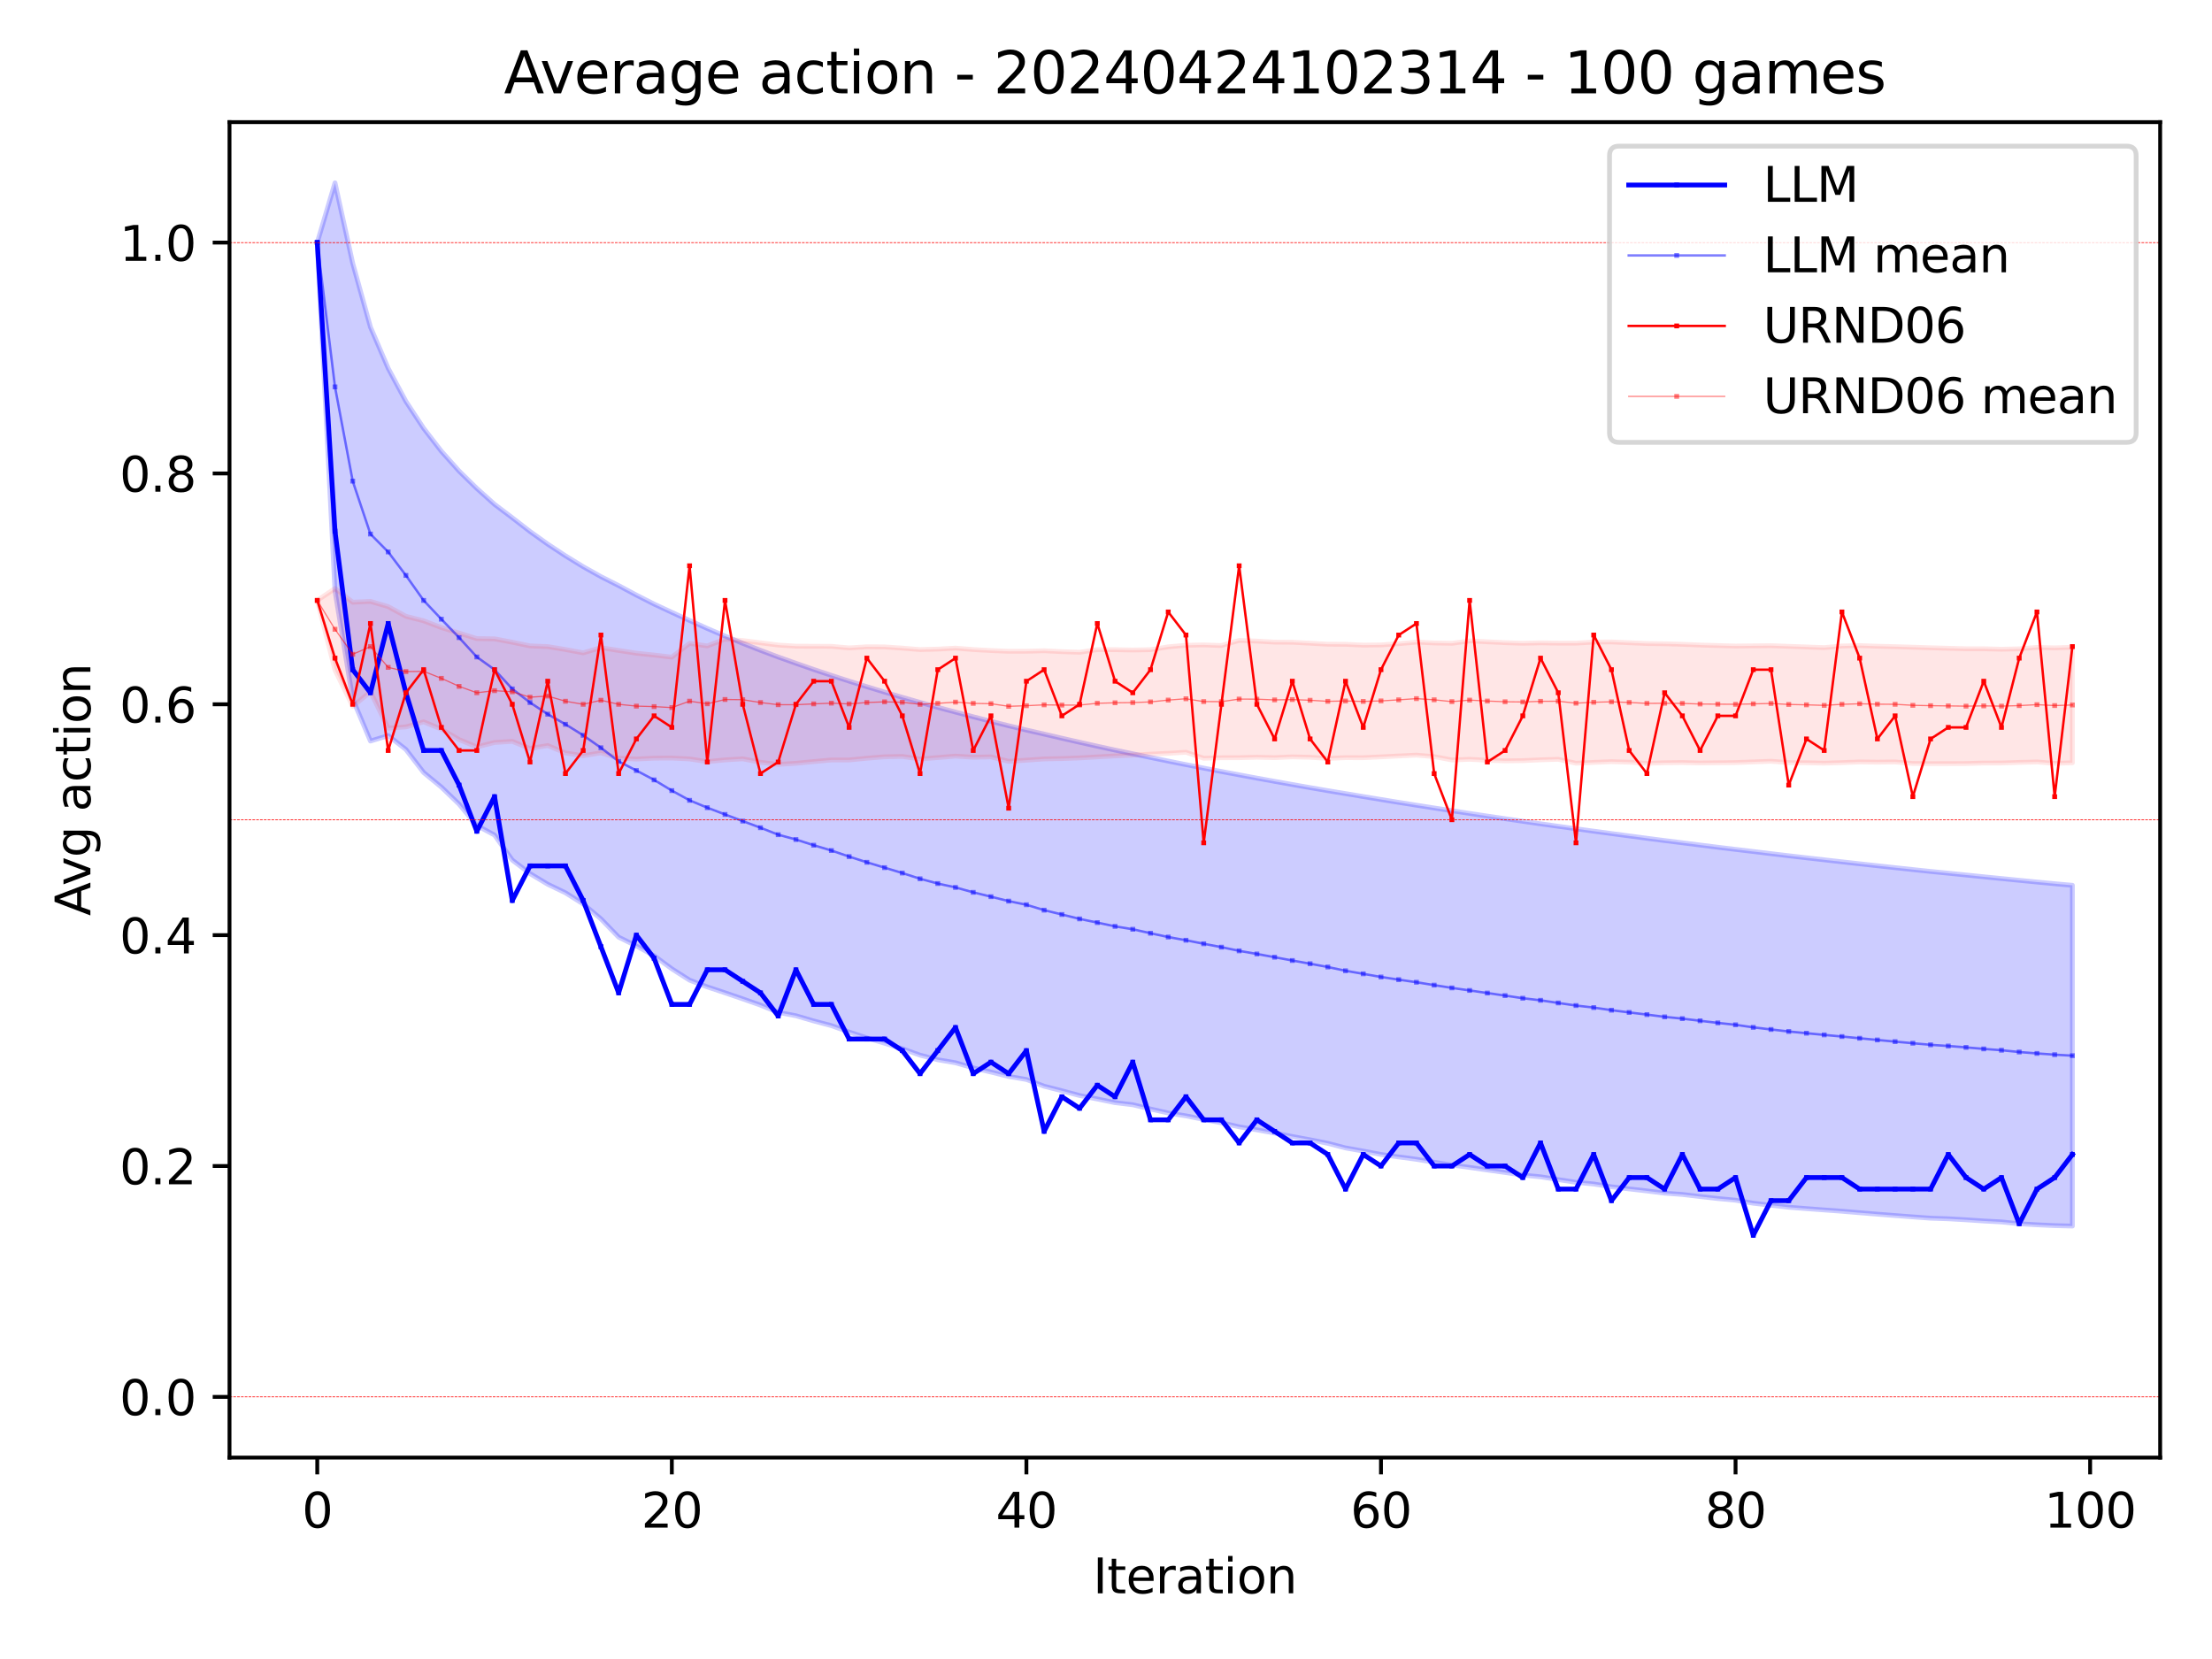 <?xml version="1.0" encoding="utf-8" standalone="no"?>
<!DOCTYPE svg PUBLIC "-//W3C//DTD SVG 1.1//EN"
  "http://www.w3.org/Graphics/SVG/1.1/DTD/svg11.dtd">
<svg xmlns:xlink="http://www.w3.org/1999/xlink" width="460.8pt" height="345.6pt" viewBox="0 0 460.8 345.6" xmlns="http://www.w3.org/2000/svg" version="1.1">
 <defs>
  <style type="text/css">*{stroke-linejoin: round; stroke-linecap: butt}</style>
 </defs>
 <g id="figure_1">
  <g id="patch_1">
   <path d="M 0 345.6 
L 460.8 345.6 
L 460.8 0 
L 0 0 
z
" style="fill: #ffffff"/>
  </g>
  <g id="axes_1">
   <g id="patch_2">
    <path d="M 47.81 303.64 
L 450 303.64 
L 450 25.44 
L 47.81 25.44 
z
" style="fill: #ffffff"/>
   </g>
   <g id="PolyCollection_1">
    <defs>
     <path id="m48378e914b" d="M 66.091 -295.064 
L 66.091 -295.064 
L 69.785 -307.515 
L 73.478 -290.76 
L 77.171 -277.469 
L 80.864 -268.884 
L 84.557 -261.99 
L 88.251 -256.377 
L 91.944 -251.601 
L 95.637 -247.47 
L 99.33 -243.851 
L 103.023 -240.54 
L 106.717 -237.743 
L 110.41 -234.887 
L 114.103 -232.246 
L 117.796 -229.812 
L 121.489 -227.548 
L 125.183 -225.479 
L 128.876 -223.612 
L 132.569 -221.631 
L 136.262 -219.76 
L 139.955 -218.036 
L 143.649 -216.34 
L 147.342 -214.677 
L 151.035 -213.094 
L 154.728 -211.58 
L 158.421 -210.128 
L 162.115 -208.735 
L 165.808 -207.425 
L 169.501 -206.139 
L 173.194 -204.903 
L 176.888 -203.71 
L 180.581 -202.55 
L 184.274 -201.424 
L 187.967 -200.333 
L 191.66 -199.282 
L 195.354 -198.247 
L 199.047 -197.258 
L 202.74 -196.285 
L 206.433 -195.336 
L 210.126 -194.411 
L 213.82 -193.518 
L 217.513 -192.678 
L 221.206 -191.816 
L 224.899 -190.976 
L 228.592 -190.151 
L 232.286 -189.343 
L 235.979 -188.573 
L 239.672 -187.806 
L 243.365 -187.053 
L 247.058 -186.315 
L 250.752 -185.591 
L 254.445 -184.88 
L 258.138 -184.188 
L 261.831 -183.503 
L 265.524 -182.831 
L 269.218 -182.172 
L 272.911 -181.523 
L 276.604 -180.887 
L 280.297 -180.28 
L 283.99 -179.66 
L 287.684 -179.052 
L 291.377 -178.452 
L 295.07 -177.862 
L 298.763 -177.282 
L 302.456 -176.71 
L 306.15 -176.147 
L 309.843 -175.593 
L 313.536 -175.047 
L 317.229 -174.509 
L 320.922 -173.988 
L 324.616 -173.467 
L 328.309 -172.953 
L 332.002 -172.451 
L 335.695 -171.954 
L 339.389 -171.46 
L 343.082 -170.974 
L 346.775 -170.494 
L 350.468 -170.032 
L 354.161 -169.565 
L 357.855 -169.105 
L 361.548 -168.654 
L 365.241 -168.214 
L 368.934 -167.77 
L 372.627 -167.332 
L 376.321 -166.904 
L 380.014 -166.484 
L 383.707 -166.069 
L 387.4 -165.656 
L 391.093 -165.249 
L 394.787 -164.848 
L 398.48 -164.452 
L 402.173 -164.062 
L 405.866 -163.697 
L 409.559 -163.323 
L 413.253 -162.949 
L 416.946 -162.585 
L 420.639 -162.215 
L 424.332 -161.855 
L 428.025 -161.506 
L 431.719 -161.179 
L 431.719 -90.191 
L 431.719 -90.191 
L 428.025 -90.28 
L 424.332 -90.453 
L 420.639 -90.677 
L 416.946 -91.051 
L 413.253 -91.246 
L 409.559 -91.493 
L 405.866 -91.702 
L 402.173 -91.829 
L 398.48 -92.099 
L 394.787 -92.379 
L 391.093 -92.668 
L 387.4 -92.967 
L 383.707 -93.277 
L 380.014 -93.545 
L 376.321 -93.824 
L 372.627 -94.113 
L 368.934 -94.523 
L 365.241 -94.949 
L 361.548 -95.579 
L 357.855 -95.923 
L 354.161 -96.34 
L 350.468 -96.772 
L 346.775 -97.045 
L 343.082 -97.509 
L 339.389 -97.928 
L 335.695 -98.365 
L 332.002 -98.954 
L 328.309 -99.302 
L 324.616 -99.865 
L 320.922 -100.453 
L 317.229 -100.793 
L 313.536 -101.354 
L 309.843 -101.867 
L 306.15 -102.405 
L 302.456 -102.894 
L 298.763 -103.481 
L 295.07 -104.097 
L 291.377 -104.588 
L 287.684 -105.103 
L 283.99 -105.807 
L 280.297 -106.463 
L 276.604 -107.424 
L 272.911 -108.159 
L 269.218 -108.843 
L 265.524 -109.566 
L 261.831 -110.238 
L 258.138 -110.857 
L 254.445 -111.704 
L 250.752 -112.404 
L 247.058 -113.147 
L 243.365 -113.74 
L 239.672 -114.573 
L 235.979 -115.46 
L 232.286 -115.894 
L 228.592 -116.664 
L 224.899 -117.378 
L 221.206 -118.373 
L 217.513 -119.32 
L 213.82 -120.728 
L 210.126 -121.354 
L 206.433 -122.273 
L 202.74 -123.137 
L 199.047 -124.207 
L 195.354 -124.838 
L 191.66 -125.792 
L 187.967 -127.13 
L 184.274 -128.28 
L 180.581 -129.386 
L 176.888 -130.602 
L 173.194 -131.943 
L 169.501 -132.917 
L 165.808 -134 
L 162.115 -134.701 
L 158.421 -136.213 
L 154.728 -137.513 
L 151.035 -138.78 
L 147.342 -140.011 
L 143.649 -141.418 
L 139.955 -143.771 
L 136.262 -146.501 
L 132.569 -148.541 
L 128.876 -150.371 
L 125.183 -154.177 
L 121.489 -157.289 
L 117.796 -159.614 
L 114.103 -161.393 
L 110.41 -163.614 
L 106.717 -166.431 
L 103.023 -171.649 
L 99.33 -173.628 
L 95.637 -178.078 
L 91.944 -181.628 
L 88.251 -184.668 
L 84.557 -189.474 
L 80.864 -192.359 
L 77.171 -191.228 
L 73.478 -199.979 
L 69.785 -222.499 
L 66.091 -295.064 
z
" style="stroke: #0000ff; stroke-opacity: 0.2"/>
    </defs>
    <g clip-path="url(#p50c96c24bb)">
     <use xlink:href="#m48378e914b" x="0" y="345.6" style="fill: #0000ff; fill-opacity: 0.2; stroke: #0000ff; stroke-opacity: 0.2"/>
    </g>
   </g>
   <g id="PolyCollection_2">
    <defs>
     <path id="m47cf7d9fb8" d="M 66.091 -220.522 
L 66.091 -220.522 
L 69.785 -223.012 
L 73.478 -220.144 
L 77.171 -220.32 
L 80.864 -219.231 
L 84.557 -217.217 
L 88.251 -216.272 
L 91.944 -214.871 
L 95.637 -213.713 
L 99.33 -212.564 
L 103.023 -212.52 
L 106.717 -211.813 
L 110.41 -211.049 
L 114.103 -210.906 
L 117.796 -210.294 
L 121.489 -209.599 
L 125.183 -210.681 
L 128.876 -210.099 
L 132.569 -209.528 
L 136.262 -209.142 
L 139.955 -208.707 
L 143.649 -211.575 
L 147.342 -211.041 
L 151.035 -212.466 
L 154.728 -212.162 
L 158.421 -211.693 
L 162.115 -211.224 
L 165.808 -210.994 
L 169.501 -210.978 
L 173.194 -210.958 
L 176.888 -210.631 
L 180.581 -210.863 
L 184.274 -210.84 
L 187.967 -210.591 
L 191.66 -210.279 
L 195.354 -210.38 
L 199.047 -210.583 
L 202.74 -210.285 
L 206.433 -210.078 
L 210.126 -209.92 
L 213.82 -209.932 
L 217.513 -210.032 
L 221.206 -209.849 
L 224.899 -209.723 
L 228.592 -210.266 
L 232.286 -210.261 
L 235.979 -210.189 
L 239.672 -210.26 
L 243.365 -210.856 
L 247.058 -211.179 
L 250.752 -211.252 
L 254.445 -211.125 
L 258.138 -212.181 
L 261.831 -212.046 
L 265.524 -211.835 
L 269.218 -211.806 
L 272.911 -211.605 
L 276.604 -211.399 
L 280.297 -211.379 
L 283.99 -211.209 
L 287.684 -211.25 
L 291.377 -211.506 
L 295.07 -211.835 
L 298.763 -211.659 
L 302.456 -211.584 
L 306.15 -212.086 
L 309.843 -211.901 
L 313.536 -211.72 
L 317.229 -211.592 
L 320.922 -211.683 
L 324.616 -211.622 
L 328.309 -211.62 
L 332.002 -211.838 
L 335.695 -211.868 
L 339.389 -211.704 
L 343.082 -211.542 
L 346.775 -211.491 
L 350.468 -211.38 
L 354.161 -211.227 
L 357.855 -211.121 
L 361.548 -211.017 
L 365.241 -211.057 
L 368.934 -211.094 
L 372.627 -210.962 
L 376.321 -210.83 
L 380.014 -210.692 
L 383.707 -211.026 
L 387.4 -211.109 
L 391.093 -210.983 
L 394.787 -210.89 
L 398.48 -210.781 
L 402.173 -210.66 
L 405.866 -210.555 
L 409.559 -210.452 
L 413.253 -210.454 
L 416.946 -210.354 
L 420.639 -210.439 
L 424.332 -210.74 
L 428.025 -210.641 
L 431.719 -210.766 
L 431.719 -186.707 
L 431.719 -186.707 
L 428.025 -186.586 
L 424.332 -186.874 
L 420.639 -186.778 
L 416.946 -186.656 
L 413.253 -186.649 
L 409.559 -186.543 
L 405.866 -186.534 
L 402.173 -186.526 
L 398.48 -186.558 
L 394.787 -186.871 
L 391.093 -186.833 
L 387.4 -186.871 
L 383.707 -186.735 
L 380.014 -186.622 
L 376.321 -186.705 
L 372.627 -186.743 
L 368.934 -187.015 
L 365.241 -186.881 
L 361.548 -186.744 
L 357.855 -186.701 
L 354.161 -186.657 
L 350.468 -186.751 
L 346.775 -186.708 
L 343.082 -186.599 
L 339.389 -186.827 
L 335.695 -186.933 
L 332.002 -186.78 
L 328.309 -186.609 
L 324.616 -187.426 
L 320.922 -187.316 
L 317.229 -187.145 
L 313.536 -187.102 
L 309.843 -187.225 
L 306.15 -187.424 
L 302.456 -187.287 
L 298.763 -187.981 
L 295.07 -188.293 
L 291.377 -188.118 
L 287.684 -187.931 
L 283.99 -187.755 
L 280.297 -187.768 
L 276.604 -187.606 
L 272.911 -187.844 
L 269.218 -187.931 
L 265.524 -187.763 
L 261.831 -187.853 
L 258.138 -187.758 
L 254.445 -187.746 
L 250.752 -187.641 
L 247.058 -188.891 
L 243.365 -188.672 
L 239.672 -188.503 
L 235.979 -188.289 
L 232.286 -188.127 
L 228.592 -187.923 
L 224.899 -187.711 
L 221.206 -187.577 
L 217.513 -187.501 
L 213.82 -187.243 
L 210.126 -187 
L 206.433 -187.931 
L 202.74 -187.856 
L 199.047 -188.088 
L 195.354 -187.783 
L 191.66 -187.482 
L 187.967 -188.019 
L 184.274 -187.941 
L 180.581 -187.65 
L 176.888 -187.285 
L 173.194 -187.285 
L 169.501 -186.95 
L 165.808 -186.595 
L 162.115 -186.36 
L 158.421 -186.808 
L 154.728 -187.523 
L 151.035 -187.3 
L 147.342 -186.93 
L 143.649 -187.498 
L 139.955 -187.681 
L 136.262 -187.658 
L 132.569 -187.474 
L 128.876 -187.663 
L 125.183 -188.778 
L 121.489 -188.163 
L 117.796 -188.75 
L 114.103 -190.291 
L 110.41 -189.673 
L 106.717 -191.158 
L 103.023 -190.925 
L 99.33 -190.007 
L 95.637 -191.529 
L 91.944 -193.712 
L 88.251 -195.23 
L 84.557 -194.17 
L 80.864 -193.92 
L 77.171 -201.488 
L 73.478 -198.458 
L 69.785 -206.009 
L 66.091 -220.522 
z
" style="stroke: #ff0000; stroke-opacity: 0.1"/>
    </defs>
    <g clip-path="url(#p50c96c24bb)">
     <use xlink:href="#m47cf7d9fb8" x="0" y="345.6" style="fill: #ff0000; fill-opacity: 0.1; stroke: #ff0000; stroke-opacity: 0.1"/>
    </g>
   </g>
   <g id="matplotlib.axis_1">
    <g id="xtick_1">
     <g id="line2d_1">
      <defs>
       <path id="mf23c04938b" d="M 0 0 
L 0 3.5 
" style="stroke: #000000; stroke-width: 0.8"/>
      </defs>
      <g>
       <use xlink:href="#mf23c04938b" x="66.091" y="303.64" style="stroke: #000000; stroke-width: 0.8"/>
      </g>
     </g>
     <g id="text_1">
      <!-- 0 -->
      <g transform="translate(62.91 318.238) scale(0.1 -0.1)">
       <defs>
        <path id="DejaVuSans-30" d="M 2034 4250 
Q 1547 4250 1301 3770 
Q 1056 3291 1056 2328 
Q 1056 1369 1301 889 
Q 1547 409 2034 409 
Q 2525 409 2770 889 
Q 3016 1369 3016 2328 
Q 3016 3291 2770 3770 
Q 2525 4250 2034 4250 
z
M 2034 4750 
Q 2819 4750 3233 4129 
Q 3647 3509 3647 2328 
Q 3647 1150 3233 529 
Q 2819 -91 2034 -91 
Q 1250 -91 836 529 
Q 422 1150 422 2328 
Q 422 3509 836 4129 
Q 1250 4750 2034 4750 
z
" transform="scale(0.016)"/>
       </defs>
       <use xlink:href="#DejaVuSans-30"/>
      </g>
     </g>
    </g>
    <g id="xtick_2">
     <g id="line2d_2">
      <g>
       <use xlink:href="#mf23c04938b" x="139.955" y="303.64" style="stroke: #000000; stroke-width: 0.8"/>
      </g>
     </g>
     <g id="text_2">
      <!-- 20 -->
      <g transform="translate(133.593 318.238) scale(0.1 -0.1)">
       <defs>
        <path id="DejaVuSans-32" d="M 1228 531 
L 3431 531 
L 3431 0 
L 469 0 
L 469 531 
Q 828 903 1448 1529 
Q 2069 2156 2228 2338 
Q 2531 2678 2651 2914 
Q 2772 3150 2772 3378 
Q 2772 3750 2511 3984 
Q 2250 4219 1831 4219 
Q 1534 4219 1204 4116 
Q 875 4013 500 3803 
L 500 4441 
Q 881 4594 1212 4672 
Q 1544 4750 1819 4750 
Q 2544 4750 2975 4387 
Q 3406 4025 3406 3419 
Q 3406 3131 3298 2873 
Q 3191 2616 2906 2266 
Q 2828 2175 2409 1742 
Q 1991 1309 1228 531 
z
" transform="scale(0.016)"/>
       </defs>
       <use xlink:href="#DejaVuSans-32"/>
       <use xlink:href="#DejaVuSans-30" x="63.623"/>
      </g>
     </g>
    </g>
    <g id="xtick_3">
     <g id="line2d_3">
      <g>
       <use xlink:href="#mf23c04938b" x="213.82" y="303.64" style="stroke: #000000; stroke-width: 0.8"/>
      </g>
     </g>
     <g id="text_3">
      <!-- 40 -->
      <g transform="translate(207.457 318.238) scale(0.1 -0.1)">
       <defs>
        <path id="DejaVuSans-34" d="M 2419 4116 
L 825 1625 
L 2419 1625 
L 2419 4116 
z
M 2253 4666 
L 3047 4666 
L 3047 1625 
L 3713 1625 
L 3713 1100 
L 3047 1100 
L 3047 0 
L 2419 0 
L 2419 1100 
L 313 1100 
L 313 1709 
L 2253 4666 
z
" transform="scale(0.016)"/>
       </defs>
       <use xlink:href="#DejaVuSans-34"/>
       <use xlink:href="#DejaVuSans-30" x="63.623"/>
      </g>
     </g>
    </g>
    <g id="xtick_4">
     <g id="line2d_4">
      <g>
       <use xlink:href="#mf23c04938b" x="287.684" y="303.64" style="stroke: #000000; stroke-width: 0.8"/>
      </g>
     </g>
     <g id="text_4">
      <!-- 60 -->
      <g transform="translate(281.321 318.238) scale(0.1 -0.1)">
       <defs>
        <path id="DejaVuSans-36" d="M 2113 2584 
Q 1688 2584 1439 2293 
Q 1191 2003 1191 1497 
Q 1191 994 1439 701 
Q 1688 409 2113 409 
Q 2538 409 2786 701 
Q 3034 994 3034 1497 
Q 3034 2003 2786 2293 
Q 2538 2584 2113 2584 
z
M 3366 4563 
L 3366 3988 
Q 3128 4100 2886 4159 
Q 2644 4219 2406 4219 
Q 1781 4219 1451 3797 
Q 1122 3375 1075 2522 
Q 1259 2794 1537 2939 
Q 1816 3084 2150 3084 
Q 2853 3084 3261 2657 
Q 3669 2231 3669 1497 
Q 3669 778 3244 343 
Q 2819 -91 2113 -91 
Q 1303 -91 875 529 
Q 447 1150 447 2328 
Q 447 3434 972 4092 
Q 1497 4750 2381 4750 
Q 2619 4750 2861 4703 
Q 3103 4656 3366 4563 
z
" transform="scale(0.016)"/>
       </defs>
       <use xlink:href="#DejaVuSans-36"/>
       <use xlink:href="#DejaVuSans-30" x="63.623"/>
      </g>
     </g>
    </g>
    <g id="xtick_5">
     <g id="line2d_5">
      <g>
       <use xlink:href="#mf23c04938b" x="361.548" y="303.64" style="stroke: #000000; stroke-width: 0.8"/>
      </g>
     </g>
     <g id="text_5">
      <!-- 80 -->
      <g transform="translate(355.185 318.238) scale(0.1 -0.1)">
       <defs>
        <path id="DejaVuSans-38" d="M 2034 2216 
Q 1584 2216 1326 1975 
Q 1069 1734 1069 1313 
Q 1069 891 1326 650 
Q 1584 409 2034 409 
Q 2484 409 2743 651 
Q 3003 894 3003 1313 
Q 3003 1734 2745 1975 
Q 2488 2216 2034 2216 
z
M 1403 2484 
Q 997 2584 770 2862 
Q 544 3141 544 3541 
Q 544 4100 942 4425 
Q 1341 4750 2034 4750 
Q 2731 4750 3128 4425 
Q 3525 4100 3525 3541 
Q 3525 3141 3298 2862 
Q 3072 2584 2669 2484 
Q 3125 2378 3379 2068 
Q 3634 1759 3634 1313 
Q 3634 634 3220 271 
Q 2806 -91 2034 -91 
Q 1263 -91 848 271 
Q 434 634 434 1313 
Q 434 1759 690 2068 
Q 947 2378 1403 2484 
z
M 1172 3481 
Q 1172 3119 1398 2916 
Q 1625 2713 2034 2713 
Q 2441 2713 2670 2916 
Q 2900 3119 2900 3481 
Q 2900 3844 2670 4047 
Q 2441 4250 2034 4250 
Q 1625 4250 1398 4047 
Q 1172 3844 1172 3481 
z
" transform="scale(0.016)"/>
       </defs>
       <use xlink:href="#DejaVuSans-38"/>
       <use xlink:href="#DejaVuSans-30" x="63.623"/>
      </g>
     </g>
    </g>
    <g id="xtick_6">
     <g id="line2d_6">
      <g>
       <use xlink:href="#mf23c04938b" x="435.412" y="303.64" style="stroke: #000000; stroke-width: 0.8"/>
      </g>
     </g>
     <g id="text_6">
      <!-- 100 -->
      <g transform="translate(425.868 318.238) scale(0.1 -0.1)">
       <defs>
        <path id="DejaVuSans-31" d="M 794 531 
L 1825 531 
L 1825 4091 
L 703 3866 
L 703 4441 
L 1819 4666 
L 2450 4666 
L 2450 531 
L 3481 531 
L 3481 0 
L 794 0 
L 794 531 
z
" transform="scale(0.016)"/>
       </defs>
       <use xlink:href="#DejaVuSans-31"/>
       <use xlink:href="#DejaVuSans-30" x="63.623"/>
       <use xlink:href="#DejaVuSans-30" x="127.246"/>
      </g>
     </g>
    </g>
    <g id="text_7">
     <!-- Iteration -->
     <g transform="translate(227.696 331.917) scale(0.1 -0.1)">
      <defs>
       <path id="DejaVuSans-49" d="M 628 4666 
L 1259 4666 
L 1259 0 
L 628 0 
L 628 4666 
z
" transform="scale(0.016)"/>
       <path id="DejaVuSans-74" d="M 1172 4494 
L 1172 3500 
L 2356 3500 
L 2356 3053 
L 1172 3053 
L 1172 1153 
Q 1172 725 1289 603 
Q 1406 481 1766 481 
L 2356 481 
L 2356 0 
L 1766 0 
Q 1100 0 847 248 
Q 594 497 594 1153 
L 594 3053 
L 172 3053 
L 172 3500 
L 594 3500 
L 594 4494 
L 1172 4494 
z
" transform="scale(0.016)"/>
       <path id="DejaVuSans-65" d="M 3597 1894 
L 3597 1613 
L 953 1613 
Q 991 1019 1311 708 
Q 1631 397 2203 397 
Q 2534 397 2845 478 
Q 3156 559 3463 722 
L 3463 178 
Q 3153 47 2828 -22 
Q 2503 -91 2169 -91 
Q 1331 -91 842 396 
Q 353 884 353 1716 
Q 353 2575 817 3079 
Q 1281 3584 2069 3584 
Q 2775 3584 3186 3129 
Q 3597 2675 3597 1894 
z
M 3022 2063 
Q 3016 2534 2758 2815 
Q 2500 3097 2075 3097 
Q 1594 3097 1305 2825 
Q 1016 2553 972 2059 
L 3022 2063 
z
" transform="scale(0.016)"/>
       <path id="DejaVuSans-72" d="M 2631 2963 
Q 2534 3019 2420 3045 
Q 2306 3072 2169 3072 
Q 1681 3072 1420 2755 
Q 1159 2438 1159 1844 
L 1159 0 
L 581 0 
L 581 3500 
L 1159 3500 
L 1159 2956 
Q 1341 3275 1631 3429 
Q 1922 3584 2338 3584 
Q 2397 3584 2469 3576 
Q 2541 3569 2628 3553 
L 2631 2963 
z
" transform="scale(0.016)"/>
       <path id="DejaVuSans-61" d="M 2194 1759 
Q 1497 1759 1228 1600 
Q 959 1441 959 1056 
Q 959 750 1161 570 
Q 1363 391 1709 391 
Q 2188 391 2477 730 
Q 2766 1069 2766 1631 
L 2766 1759 
L 2194 1759 
z
M 3341 1997 
L 3341 0 
L 2766 0 
L 2766 531 
Q 2569 213 2275 61 
Q 1981 -91 1556 -91 
Q 1019 -91 701 211 
Q 384 513 384 1019 
Q 384 1609 779 1909 
Q 1175 2209 1959 2209 
L 2766 2209 
L 2766 2266 
Q 2766 2663 2505 2880 
Q 2244 3097 1772 3097 
Q 1472 3097 1187 3025 
Q 903 2953 641 2809 
L 641 3341 
Q 956 3463 1253 3523 
Q 1550 3584 1831 3584 
Q 2591 3584 2966 3190 
Q 3341 2797 3341 1997 
z
" transform="scale(0.016)"/>
       <path id="DejaVuSans-69" d="M 603 3500 
L 1178 3500 
L 1178 0 
L 603 0 
L 603 3500 
z
M 603 4863 
L 1178 4863 
L 1178 4134 
L 603 4134 
L 603 4863 
z
" transform="scale(0.016)"/>
       <path id="DejaVuSans-6f" d="M 1959 3097 
Q 1497 3097 1228 2736 
Q 959 2375 959 1747 
Q 959 1119 1226 758 
Q 1494 397 1959 397 
Q 2419 397 2687 759 
Q 2956 1122 2956 1747 
Q 2956 2369 2687 2733 
Q 2419 3097 1959 3097 
z
M 1959 3584 
Q 2709 3584 3137 3096 
Q 3566 2609 3566 1747 
Q 3566 888 3137 398 
Q 2709 -91 1959 -91 
Q 1206 -91 779 398 
Q 353 888 353 1747 
Q 353 2609 779 3096 
Q 1206 3584 1959 3584 
z
" transform="scale(0.016)"/>
       <path id="DejaVuSans-6e" d="M 3513 2113 
L 3513 0 
L 2938 0 
L 2938 2094 
Q 2938 2591 2744 2837 
Q 2550 3084 2163 3084 
Q 1697 3084 1428 2787 
Q 1159 2491 1159 1978 
L 1159 0 
L 581 0 
L 581 3500 
L 1159 3500 
L 1159 2956 
Q 1366 3272 1645 3428 
Q 1925 3584 2291 3584 
Q 2894 3584 3203 3211 
Q 3513 2838 3513 2113 
z
" transform="scale(0.016)"/>
      </defs>
      <use xlink:href="#DejaVuSans-49"/>
      <use xlink:href="#DejaVuSans-74" x="29.492"/>
      <use xlink:href="#DejaVuSans-65" x="68.701"/>
      <use xlink:href="#DejaVuSans-72" x="130.225"/>
      <use xlink:href="#DejaVuSans-61" x="171.338"/>
      <use xlink:href="#DejaVuSans-74" x="232.617"/>
      <use xlink:href="#DejaVuSans-69" x="271.826"/>
      <use xlink:href="#DejaVuSans-6f" x="299.609"/>
      <use xlink:href="#DejaVuSans-6e" x="360.791"/>
     </g>
    </g>
   </g>
   <g id="matplotlib.axis_2">
    <g id="ytick_1">
     <g id="line2d_7">
      <defs>
       <path id="m49b6cee3e8" d="M 0 0 
L -3.5 0 
" style="stroke: #000000; stroke-width: 0.8"/>
      </defs>
      <g>
       <use xlink:href="#m49b6cee3e8" x="47.81" y="290.995" style="stroke: #000000; stroke-width: 0.8"/>
      </g>
     </g>
     <g id="text_8">
      <!-- 0.0 -->
      <g transform="translate(24.907 294.794) scale(0.1 -0.1)">
       <defs>
        <path id="DejaVuSans-2e" d="M 684 794 
L 1344 794 
L 1344 0 
L 684 0 
L 684 794 
z
" transform="scale(0.016)"/>
       </defs>
       <use xlink:href="#DejaVuSans-30"/>
       <use xlink:href="#DejaVuSans-2e" x="63.623"/>
       <use xlink:href="#DejaVuSans-30" x="95.41"/>
      </g>
     </g>
    </g>
    <g id="ytick_2">
     <g id="line2d_8">
      <g>
       <use xlink:href="#m49b6cee3e8" x="47.81" y="242.903" style="stroke: #000000; stroke-width: 0.8"/>
      </g>
     </g>
     <g id="text_9">
      <!-- 0.2 -->
      <g transform="translate(24.907 246.702) scale(0.1 -0.1)">
       <use xlink:href="#DejaVuSans-30"/>
       <use xlink:href="#DejaVuSans-2e" x="63.623"/>
       <use xlink:href="#DejaVuSans-32" x="95.41"/>
      </g>
     </g>
    </g>
    <g id="ytick_3">
     <g id="line2d_9">
      <g>
       <use xlink:href="#m49b6cee3e8" x="47.81" y="194.811" style="stroke: #000000; stroke-width: 0.8"/>
      </g>
     </g>
     <g id="text_10">
      <!-- 0.4 -->
      <g transform="translate(24.907 198.61) scale(0.1 -0.1)">
       <use xlink:href="#DejaVuSans-30"/>
       <use xlink:href="#DejaVuSans-2e" x="63.623"/>
       <use xlink:href="#DejaVuSans-34" x="95.41"/>
      </g>
     </g>
    </g>
    <g id="ytick_4">
     <g id="line2d_10">
      <g>
       <use xlink:href="#m49b6cee3e8" x="47.81" y="146.719" style="stroke: #000000; stroke-width: 0.8"/>
      </g>
     </g>
     <g id="text_11">
      <!-- 0.6 -->
      <g transform="translate(24.907 150.518) scale(0.1 -0.1)">
       <use xlink:href="#DejaVuSans-30"/>
       <use xlink:href="#DejaVuSans-2e" x="63.623"/>
       <use xlink:href="#DejaVuSans-36" x="95.41"/>
      </g>
     </g>
    </g>
    <g id="ytick_5">
     <g id="line2d_11">
      <g>
       <use xlink:href="#m49b6cee3e8" x="47.81" y="98.627" style="stroke: #000000; stroke-width: 0.8"/>
      </g>
     </g>
     <g id="text_12">
      <!-- 0.8 -->
      <g transform="translate(24.907 102.427) scale(0.1 -0.1)">
       <use xlink:href="#DejaVuSans-30"/>
       <use xlink:href="#DejaVuSans-2e" x="63.623"/>
       <use xlink:href="#DejaVuSans-38" x="95.41"/>
      </g>
     </g>
    </g>
    <g id="ytick_6">
     <g id="line2d_12">
      <g>
       <use xlink:href="#m49b6cee3e8" x="47.81" y="50.536" style="stroke: #000000; stroke-width: 0.8"/>
      </g>
     </g>
     <g id="text_13">
      <!-- 1.0 -->
      <g transform="translate(24.907 54.335) scale(0.1 -0.1)">
       <use xlink:href="#DejaVuSans-31"/>
       <use xlink:href="#DejaVuSans-2e" x="63.623"/>
       <use xlink:href="#DejaVuSans-30" x="95.41"/>
      </g>
     </g>
    </g>
    <g id="text_14">
     <!-- Avg action -->
     <g transform="translate(18.827 190.78) rotate(-90) scale(0.1 -0.1)">
      <defs>
       <path id="DejaVuSans-41" d="M 2188 4044 
L 1331 1722 
L 3047 1722 
L 2188 4044 
z
M 1831 4666 
L 2547 4666 
L 4325 0 
L 3669 0 
L 3244 1197 
L 1141 1197 
L 716 0 
L 50 0 
L 1831 4666 
z
" transform="scale(0.016)"/>
       <path id="DejaVuSans-76" d="M 191 3500 
L 800 3500 
L 1894 563 
L 2988 3500 
L 3597 3500 
L 2284 0 
L 1503 0 
L 191 3500 
z
" transform="scale(0.016)"/>
       <path id="DejaVuSans-67" d="M 2906 1791 
Q 2906 2416 2648 2759 
Q 2391 3103 1925 3103 
Q 1463 3103 1205 2759 
Q 947 2416 947 1791 
Q 947 1169 1205 825 
Q 1463 481 1925 481 
Q 2391 481 2648 825 
Q 2906 1169 2906 1791 
z
M 3481 434 
Q 3481 -459 3084 -895 
Q 2688 -1331 1869 -1331 
Q 1566 -1331 1297 -1286 
Q 1028 -1241 775 -1147 
L 775 -588 
Q 1028 -725 1275 -790 
Q 1522 -856 1778 -856 
Q 2344 -856 2625 -561 
Q 2906 -266 2906 331 
L 2906 616 
Q 2728 306 2450 153 
Q 2172 0 1784 0 
Q 1141 0 747 490 
Q 353 981 353 1791 
Q 353 2603 747 3093 
Q 1141 3584 1784 3584 
Q 2172 3584 2450 3431 
Q 2728 3278 2906 2969 
L 2906 3500 
L 3481 3500 
L 3481 434 
z
" transform="scale(0.016)"/>
       <path id="DejaVuSans-20" transform="scale(0.016)"/>
       <path id="DejaVuSans-63" d="M 3122 3366 
L 3122 2828 
Q 2878 2963 2633 3030 
Q 2388 3097 2138 3097 
Q 1578 3097 1268 2742 
Q 959 2388 959 1747 
Q 959 1106 1268 751 
Q 1578 397 2138 397 
Q 2388 397 2633 464 
Q 2878 531 3122 666 
L 3122 134 
Q 2881 22 2623 -34 
Q 2366 -91 2075 -91 
Q 1284 -91 818 406 
Q 353 903 353 1747 
Q 353 2603 823 3093 
Q 1294 3584 2113 3584 
Q 2378 3584 2631 3529 
Q 2884 3475 3122 3366 
z
" transform="scale(0.016)"/>
      </defs>
      <use xlink:href="#DejaVuSans-41"/>
      <use xlink:href="#DejaVuSans-76" x="62.533"/>
      <use xlink:href="#DejaVuSans-67" x="121.713"/>
      <use xlink:href="#DejaVuSans-20" x="185.189"/>
      <use xlink:href="#DejaVuSans-61" x="216.977"/>
      <use xlink:href="#DejaVuSans-63" x="278.256"/>
      <use xlink:href="#DejaVuSans-74" x="333.236"/>
      <use xlink:href="#DejaVuSans-69" x="372.445"/>
      <use xlink:href="#DejaVuSans-6f" x="400.229"/>
      <use xlink:href="#DejaVuSans-6e" x="461.41"/>
     </g>
    </g>
   </g>
   <g id="line2d_13">
    <path d="M 66.091 50.536 
L 69.785 110.65 
L 73.478 139.505 
L 77.171 144.315 
L 80.864 129.887 
L 84.557 144.315 
L 88.251 156.338 
L 91.944 156.338 
L 95.637 163.551 
L 99.33 173.17 
L 103.023 165.956 
L 106.717 187.597 
L 110.41 180.383 
L 114.103 180.383 
L 117.796 180.383 
L 121.489 187.597 
L 125.183 197.216 
L 128.876 206.834 
L 132.569 194.811 
L 136.262 199.62 
L 139.955 209.239 
L 143.649 209.239 
L 147.342 202.025 
L 151.035 202.025 
L 154.728 204.429 
L 158.421 206.834 
L 162.115 211.643 
L 165.808 202.025 
L 169.501 209.239 
L 173.194 209.239 
L 176.888 216.452 
L 180.581 216.452 
L 184.274 216.452 
L 187.967 218.857 
L 191.66 223.666 
L 195.354 218.857 
L 199.047 214.048 
L 202.74 223.666 
L 206.433 221.261 
L 210.126 223.666 
L 213.82 218.857 
L 217.513 235.689 
L 221.206 228.475 
L 224.899 230.88 
L 228.592 226.071 
L 232.286 228.475 
L 235.979 221.261 
L 239.672 233.284 
L 243.365 233.284 
L 247.058 228.475 
L 250.752 233.284 
L 254.445 233.284 
L 258.138 238.094 
L 261.831 233.284 
L 265.524 235.689 
L 269.218 238.094 
L 272.911 238.094 
L 276.604 240.498 
L 280.297 247.712 
L 283.99 240.498 
L 287.684 242.903 
L 291.377 238.094 
L 295.07 238.094 
L 298.763 242.903 
L 302.456 242.903 
L 306.15 240.498 
L 309.843 242.903 
L 313.536 242.903 
L 317.229 245.307 
L 320.922 238.094 
L 324.616 247.712 
L 328.309 247.712 
L 332.002 240.498 
L 335.695 250.117 
L 339.389 245.307 
L 343.082 245.307 
L 346.775 247.712 
L 350.468 240.498 
L 354.161 247.712 
L 357.855 247.712 
L 361.548 245.307 
L 365.241 257.33 
L 368.934 250.117 
L 372.627 250.117 
L 376.321 245.307 
L 380.014 245.307 
L 383.707 245.307 
L 387.4 247.712 
L 391.093 247.712 
L 394.787 247.712 
L 398.48 247.712 
L 402.173 247.712 
L 405.866 240.498 
L 409.559 245.307 
L 413.253 247.712 
L 416.946 245.307 
L 420.639 254.926 
L 424.332 247.712 
L 428.025 245.307 
L 431.719 240.498 
" clip-path="url(#p50c96c24bb)" style="fill: none; stroke: #0000ff; stroke-linecap: square"/>
    <defs>
     <path id="m611e3b6a9c" d="M -0.5 0.5 
L 0.5 0.5 
L 0.5 -0.5 
L -0.5 -0.5 
z
"/>
    </defs>
    <g clip-path="url(#p50c96c24bb)">
     <use xlink:href="#m611e3b6a9c" x="66.091" y="50.536" style="fill: #0000ff"/>
     <use xlink:href="#m611e3b6a9c" x="69.785" y="110.65" style="fill: #0000ff"/>
     <use xlink:href="#m611e3b6a9c" x="73.478" y="139.505" style="fill: #0000ff"/>
     <use xlink:href="#m611e3b6a9c" x="77.171" y="144.315" style="fill: #0000ff"/>
     <use xlink:href="#m611e3b6a9c" x="80.864" y="129.887" style="fill: #0000ff"/>
     <use xlink:href="#m611e3b6a9c" x="84.557" y="144.315" style="fill: #0000ff"/>
     <use xlink:href="#m611e3b6a9c" x="88.251" y="156.338" style="fill: #0000ff"/>
     <use xlink:href="#m611e3b6a9c" x="91.944" y="156.338" style="fill: #0000ff"/>
     <use xlink:href="#m611e3b6a9c" x="95.637" y="163.551" style="fill: #0000ff"/>
     <use xlink:href="#m611e3b6a9c" x="99.33" y="173.17" style="fill: #0000ff"/>
     <use xlink:href="#m611e3b6a9c" x="103.023" y="165.956" style="fill: #0000ff"/>
     <use xlink:href="#m611e3b6a9c" x="106.717" y="187.597" style="fill: #0000ff"/>
     <use xlink:href="#m611e3b6a9c" x="110.41" y="180.383" style="fill: #0000ff"/>
     <use xlink:href="#m611e3b6a9c" x="114.103" y="180.383" style="fill: #0000ff"/>
     <use xlink:href="#m611e3b6a9c" x="117.796" y="180.383" style="fill: #0000ff"/>
     <use xlink:href="#m611e3b6a9c" x="121.489" y="187.597" style="fill: #0000ff"/>
     <use xlink:href="#m611e3b6a9c" x="125.183" y="197.216" style="fill: #0000ff"/>
     <use xlink:href="#m611e3b6a9c" x="128.876" y="206.834" style="fill: #0000ff"/>
     <use xlink:href="#m611e3b6a9c" x="132.569" y="194.811" style="fill: #0000ff"/>
     <use xlink:href="#m611e3b6a9c" x="136.262" y="199.62" style="fill: #0000ff"/>
     <use xlink:href="#m611e3b6a9c" x="139.955" y="209.239" style="fill: #0000ff"/>
     <use xlink:href="#m611e3b6a9c" x="143.649" y="209.239" style="fill: #0000ff"/>
     <use xlink:href="#m611e3b6a9c" x="147.342" y="202.025" style="fill: #0000ff"/>
     <use xlink:href="#m611e3b6a9c" x="151.035" y="202.025" style="fill: #0000ff"/>
     <use xlink:href="#m611e3b6a9c" x="154.728" y="204.429" style="fill: #0000ff"/>
     <use xlink:href="#m611e3b6a9c" x="158.421" y="206.834" style="fill: #0000ff"/>
     <use xlink:href="#m611e3b6a9c" x="162.115" y="211.643" style="fill: #0000ff"/>
     <use xlink:href="#m611e3b6a9c" x="165.808" y="202.025" style="fill: #0000ff"/>
     <use xlink:href="#m611e3b6a9c" x="169.501" y="209.239" style="fill: #0000ff"/>
     <use xlink:href="#m611e3b6a9c" x="173.194" y="209.239" style="fill: #0000ff"/>
     <use xlink:href="#m611e3b6a9c" x="176.888" y="216.452" style="fill: #0000ff"/>
     <use xlink:href="#m611e3b6a9c" x="180.581" y="216.452" style="fill: #0000ff"/>
     <use xlink:href="#m611e3b6a9c" x="184.274" y="216.452" style="fill: #0000ff"/>
     <use xlink:href="#m611e3b6a9c" x="187.967" y="218.857" style="fill: #0000ff"/>
     <use xlink:href="#m611e3b6a9c" x="191.66" y="223.666" style="fill: #0000ff"/>
     <use xlink:href="#m611e3b6a9c" x="195.354" y="218.857" style="fill: #0000ff"/>
     <use xlink:href="#m611e3b6a9c" x="199.047" y="214.048" style="fill: #0000ff"/>
     <use xlink:href="#m611e3b6a9c" x="202.74" y="223.666" style="fill: #0000ff"/>
     <use xlink:href="#m611e3b6a9c" x="206.433" y="221.261" style="fill: #0000ff"/>
     <use xlink:href="#m611e3b6a9c" x="210.126" y="223.666" style="fill: #0000ff"/>
     <use xlink:href="#m611e3b6a9c" x="213.82" y="218.857" style="fill: #0000ff"/>
     <use xlink:href="#m611e3b6a9c" x="217.513" y="235.689" style="fill: #0000ff"/>
     <use xlink:href="#m611e3b6a9c" x="221.206" y="228.475" style="fill: #0000ff"/>
     <use xlink:href="#m611e3b6a9c" x="224.899" y="230.88" style="fill: #0000ff"/>
     <use xlink:href="#m611e3b6a9c" x="228.592" y="226.071" style="fill: #0000ff"/>
     <use xlink:href="#m611e3b6a9c" x="232.286" y="228.475" style="fill: #0000ff"/>
     <use xlink:href="#m611e3b6a9c" x="235.979" y="221.261" style="fill: #0000ff"/>
     <use xlink:href="#m611e3b6a9c" x="239.672" y="233.284" style="fill: #0000ff"/>
     <use xlink:href="#m611e3b6a9c" x="243.365" y="233.284" style="fill: #0000ff"/>
     <use xlink:href="#m611e3b6a9c" x="247.058" y="228.475" style="fill: #0000ff"/>
     <use xlink:href="#m611e3b6a9c" x="250.752" y="233.284" style="fill: #0000ff"/>
     <use xlink:href="#m611e3b6a9c" x="254.445" y="233.284" style="fill: #0000ff"/>
     <use xlink:href="#m611e3b6a9c" x="258.138" y="238.094" style="fill: #0000ff"/>
     <use xlink:href="#m611e3b6a9c" x="261.831" y="233.284" style="fill: #0000ff"/>
     <use xlink:href="#m611e3b6a9c" x="265.524" y="235.689" style="fill: #0000ff"/>
     <use xlink:href="#m611e3b6a9c" x="269.218" y="238.094" style="fill: #0000ff"/>
     <use xlink:href="#m611e3b6a9c" x="272.911" y="238.094" style="fill: #0000ff"/>
     <use xlink:href="#m611e3b6a9c" x="276.604" y="240.498" style="fill: #0000ff"/>
     <use xlink:href="#m611e3b6a9c" x="280.297" y="247.712" style="fill: #0000ff"/>
     <use xlink:href="#m611e3b6a9c" x="283.99" y="240.498" style="fill: #0000ff"/>
     <use xlink:href="#m611e3b6a9c" x="287.684" y="242.903" style="fill: #0000ff"/>
     <use xlink:href="#m611e3b6a9c" x="291.377" y="238.094" style="fill: #0000ff"/>
     <use xlink:href="#m611e3b6a9c" x="295.07" y="238.094" style="fill: #0000ff"/>
     <use xlink:href="#m611e3b6a9c" x="298.763" y="242.903" style="fill: #0000ff"/>
     <use xlink:href="#m611e3b6a9c" x="302.456" y="242.903" style="fill: #0000ff"/>
     <use xlink:href="#m611e3b6a9c" x="306.15" y="240.498" style="fill: #0000ff"/>
     <use xlink:href="#m611e3b6a9c" x="309.843" y="242.903" style="fill: #0000ff"/>
     <use xlink:href="#m611e3b6a9c" x="313.536" y="242.903" style="fill: #0000ff"/>
     <use xlink:href="#m611e3b6a9c" x="317.229" y="245.307" style="fill: #0000ff"/>
     <use xlink:href="#m611e3b6a9c" x="320.922" y="238.094" style="fill: #0000ff"/>
     <use xlink:href="#m611e3b6a9c" x="324.616" y="247.712" style="fill: #0000ff"/>
     <use xlink:href="#m611e3b6a9c" x="328.309" y="247.712" style="fill: #0000ff"/>
     <use xlink:href="#m611e3b6a9c" x="332.002" y="240.498" style="fill: #0000ff"/>
     <use xlink:href="#m611e3b6a9c" x="335.695" y="250.117" style="fill: #0000ff"/>
     <use xlink:href="#m611e3b6a9c" x="339.389" y="245.307" style="fill: #0000ff"/>
     <use xlink:href="#m611e3b6a9c" x="343.082" y="245.307" style="fill: #0000ff"/>
     <use xlink:href="#m611e3b6a9c" x="346.775" y="247.712" style="fill: #0000ff"/>
     <use xlink:href="#m611e3b6a9c" x="350.468" y="240.498" style="fill: #0000ff"/>
     <use xlink:href="#m611e3b6a9c" x="354.161" y="247.712" style="fill: #0000ff"/>
     <use xlink:href="#m611e3b6a9c" x="357.855" y="247.712" style="fill: #0000ff"/>
     <use xlink:href="#m611e3b6a9c" x="361.548" y="245.307" style="fill: #0000ff"/>
     <use xlink:href="#m611e3b6a9c" x="365.241" y="257.33" style="fill: #0000ff"/>
     <use xlink:href="#m611e3b6a9c" x="368.934" y="250.117" style="fill: #0000ff"/>
     <use xlink:href="#m611e3b6a9c" x="372.627" y="250.117" style="fill: #0000ff"/>
     <use xlink:href="#m611e3b6a9c" x="376.321" y="245.307" style="fill: #0000ff"/>
     <use xlink:href="#m611e3b6a9c" x="380.014" y="245.307" style="fill: #0000ff"/>
     <use xlink:href="#m611e3b6a9c" x="383.707" y="245.307" style="fill: #0000ff"/>
     <use xlink:href="#m611e3b6a9c" x="387.4" y="247.712" style="fill: #0000ff"/>
     <use xlink:href="#m611e3b6a9c" x="391.093" y="247.712" style="fill: #0000ff"/>
     <use xlink:href="#m611e3b6a9c" x="394.787" y="247.712" style="fill: #0000ff"/>
     <use xlink:href="#m611e3b6a9c" x="398.48" y="247.712" style="fill: #0000ff"/>
     <use xlink:href="#m611e3b6a9c" x="402.173" y="247.712" style="fill: #0000ff"/>
     <use xlink:href="#m611e3b6a9c" x="405.866" y="240.498" style="fill: #0000ff"/>
     <use xlink:href="#m611e3b6a9c" x="409.559" y="245.307" style="fill: #0000ff"/>
     <use xlink:href="#m611e3b6a9c" x="413.253" y="247.712" style="fill: #0000ff"/>
     <use xlink:href="#m611e3b6a9c" x="416.946" y="245.307" style="fill: #0000ff"/>
     <use xlink:href="#m611e3b6a9c" x="420.639" y="254.926" style="fill: #0000ff"/>
     <use xlink:href="#m611e3b6a9c" x="424.332" y="247.712" style="fill: #0000ff"/>
     <use xlink:href="#m611e3b6a9c" x="428.025" y="245.307" style="fill: #0000ff"/>
     <use xlink:href="#m611e3b6a9c" x="431.719" y="240.498" style="fill: #0000ff"/>
    </g>
   </g>
   <g id="line2d_14">
    <path d="M 66.091 50.536 
L 69.785 80.593 
L 73.478 100.23 
L 77.171 111.252 
L 80.864 114.979 
L 84.557 119.868 
L 88.251 125.078 
L 91.944 128.985 
L 95.637 132.826 
L 99.33 136.86 
L 103.023 139.505 
L 106.717 143.513 
L 110.41 146.349 
L 114.103 148.78 
L 117.796 150.887 
L 121.489 153.182 
L 125.183 155.772 
L 128.876 158.609 
L 132.569 160.514 
L 136.262 162.469 
L 139.955 164.696 
L 143.649 166.721 
L 147.342 168.256 
L 151.035 169.663 
L 154.728 171.054 
L 158.421 172.43 
L 162.115 173.882 
L 165.808 174.887 
L 169.501 176.072 
L 173.194 177.177 
L 176.888 178.444 
L 180.581 179.632 
L 184.274 180.748 
L 187.967 181.869 
L 191.66 183.063 
L 195.354 184.057 
L 199.047 184.868 
L 202.74 185.889 
L 206.433 186.796 
L 210.126 187.717 
L 213.82 188.477 
L 217.513 189.601 
L 221.206 190.505 
L 224.899 191.423 
L 228.592 192.193 
L 232.286 192.981 
L 235.979 193.583 
L 239.672 194.41 
L 243.365 195.204 
L 247.058 195.869 
L 250.752 196.603 
L 254.445 197.308 
L 258.138 198.078 
L 261.831 198.73 
L 265.524 199.402 
L 269.218 200.092 
L 272.911 200.759 
L 276.604 201.444 
L 280.297 202.229 
L 283.99 202.866 
L 287.684 203.523 
L 291.377 204.08 
L 295.07 204.62 
L 298.763 205.218 
L 302.456 205.798 
L 306.15 206.324 
L 309.843 206.87 
L 313.536 207.4 
L 317.229 207.949 
L 320.922 208.38 
L 324.616 208.934 
L 328.309 209.472 
L 332.002 209.897 
L 335.695 210.441 
L 339.389 210.906 
L 343.082 211.358 
L 346.775 211.83 
L 350.468 212.198 
L 354.161 212.648 
L 357.855 213.086 
L 361.548 213.484 
L 365.241 214.018 
L 368.934 214.453 
L 372.627 214.878 
L 376.321 215.236 
L 380.014 215.586 
L 383.707 215.927 
L 387.4 216.288 
L 391.093 216.641 
L 394.787 216.987 
L 398.48 217.324 
L 402.173 217.655 
L 405.866 217.9 
L 409.559 218.192 
L 413.253 218.503 
L 416.946 218.782 
L 420.639 219.154 
L 424.332 219.446 
L 428.025 219.707 
L 431.719 219.915 
" clip-path="url(#p50c96c24bb)" style="fill: none; stroke: #0000ff; stroke-opacity: 0.5; stroke-width: 0.5; stroke-linecap: square"/>
    <defs>
     <path id="mcf2ccdd9c7" d="M -0.5 0.5 
L 0.5 0.5 
L 0.5 -0.5 
L -0.5 -0.5 
z
"/>
    </defs>
    <g clip-path="url(#p50c96c24bb)">
     <use xlink:href="#mcf2ccdd9c7" x="66.091" y="50.536" style="fill: #0000ff; fill-opacity: 0.5"/>
     <use xlink:href="#mcf2ccdd9c7" x="69.785" y="80.593" style="fill: #0000ff; fill-opacity: 0.5"/>
     <use xlink:href="#mcf2ccdd9c7" x="73.478" y="100.23" style="fill: #0000ff; fill-opacity: 0.5"/>
     <use xlink:href="#mcf2ccdd9c7" x="77.171" y="111.252" style="fill: #0000ff; fill-opacity: 0.5"/>
     <use xlink:href="#mcf2ccdd9c7" x="80.864" y="114.979" style="fill: #0000ff; fill-opacity: 0.5"/>
     <use xlink:href="#mcf2ccdd9c7" x="84.557" y="119.868" style="fill: #0000ff; fill-opacity: 0.5"/>
     <use xlink:href="#mcf2ccdd9c7" x="88.251" y="125.078" style="fill: #0000ff; fill-opacity: 0.5"/>
     <use xlink:href="#mcf2ccdd9c7" x="91.944" y="128.985" style="fill: #0000ff; fill-opacity: 0.5"/>
     <use xlink:href="#mcf2ccdd9c7" x="95.637" y="132.826" style="fill: #0000ff; fill-opacity: 0.5"/>
     <use xlink:href="#mcf2ccdd9c7" x="99.33" y="136.86" style="fill: #0000ff; fill-opacity: 0.5"/>
     <use xlink:href="#mcf2ccdd9c7" x="103.023" y="139.505" style="fill: #0000ff; fill-opacity: 0.5"/>
     <use xlink:href="#mcf2ccdd9c7" x="106.717" y="143.513" style="fill: #0000ff; fill-opacity: 0.5"/>
     <use xlink:href="#mcf2ccdd9c7" x="110.41" y="146.349" style="fill: #0000ff; fill-opacity: 0.5"/>
     <use xlink:href="#mcf2ccdd9c7" x="114.103" y="148.78" style="fill: #0000ff; fill-opacity: 0.5"/>
     <use xlink:href="#mcf2ccdd9c7" x="117.796" y="150.887" style="fill: #0000ff; fill-opacity: 0.5"/>
     <use xlink:href="#mcf2ccdd9c7" x="121.489" y="153.182" style="fill: #0000ff; fill-opacity: 0.5"/>
     <use xlink:href="#mcf2ccdd9c7" x="125.183" y="155.772" style="fill: #0000ff; fill-opacity: 0.5"/>
     <use xlink:href="#mcf2ccdd9c7" x="128.876" y="158.609" style="fill: #0000ff; fill-opacity: 0.5"/>
     <use xlink:href="#mcf2ccdd9c7" x="132.569" y="160.514" style="fill: #0000ff; fill-opacity: 0.5"/>
     <use xlink:href="#mcf2ccdd9c7" x="136.262" y="162.469" style="fill: #0000ff; fill-opacity: 0.5"/>
     <use xlink:href="#mcf2ccdd9c7" x="139.955" y="164.696" style="fill: #0000ff; fill-opacity: 0.5"/>
     <use xlink:href="#mcf2ccdd9c7" x="143.649" y="166.721" style="fill: #0000ff; fill-opacity: 0.5"/>
     <use xlink:href="#mcf2ccdd9c7" x="147.342" y="168.256" style="fill: #0000ff; fill-opacity: 0.5"/>
     <use xlink:href="#mcf2ccdd9c7" x="151.035" y="169.663" style="fill: #0000ff; fill-opacity: 0.5"/>
     <use xlink:href="#mcf2ccdd9c7" x="154.728" y="171.054" style="fill: #0000ff; fill-opacity: 0.5"/>
     <use xlink:href="#mcf2ccdd9c7" x="158.421" y="172.43" style="fill: #0000ff; fill-opacity: 0.5"/>
     <use xlink:href="#mcf2ccdd9c7" x="162.115" y="173.882" style="fill: #0000ff; fill-opacity: 0.5"/>
     <use xlink:href="#mcf2ccdd9c7" x="165.808" y="174.887" style="fill: #0000ff; fill-opacity: 0.5"/>
     <use xlink:href="#mcf2ccdd9c7" x="169.501" y="176.072" style="fill: #0000ff; fill-opacity: 0.5"/>
     <use xlink:href="#mcf2ccdd9c7" x="173.194" y="177.177" style="fill: #0000ff; fill-opacity: 0.5"/>
     <use xlink:href="#mcf2ccdd9c7" x="176.888" y="178.444" style="fill: #0000ff; fill-opacity: 0.5"/>
     <use xlink:href="#mcf2ccdd9c7" x="180.581" y="179.632" style="fill: #0000ff; fill-opacity: 0.5"/>
     <use xlink:href="#mcf2ccdd9c7" x="184.274" y="180.748" style="fill: #0000ff; fill-opacity: 0.5"/>
     <use xlink:href="#mcf2ccdd9c7" x="187.967" y="181.869" style="fill: #0000ff; fill-opacity: 0.5"/>
     <use xlink:href="#mcf2ccdd9c7" x="191.66" y="183.063" style="fill: #0000ff; fill-opacity: 0.5"/>
     <use xlink:href="#mcf2ccdd9c7" x="195.354" y="184.057" style="fill: #0000ff; fill-opacity: 0.5"/>
     <use xlink:href="#mcf2ccdd9c7" x="199.047" y="184.868" style="fill: #0000ff; fill-opacity: 0.5"/>
     <use xlink:href="#mcf2ccdd9c7" x="202.74" y="185.889" style="fill: #0000ff; fill-opacity: 0.5"/>
     <use xlink:href="#mcf2ccdd9c7" x="206.433" y="186.796" style="fill: #0000ff; fill-opacity: 0.5"/>
     <use xlink:href="#mcf2ccdd9c7" x="210.126" y="187.717" style="fill: #0000ff; fill-opacity: 0.5"/>
     <use xlink:href="#mcf2ccdd9c7" x="213.82" y="188.477" style="fill: #0000ff; fill-opacity: 0.5"/>
     <use xlink:href="#mcf2ccdd9c7" x="217.513" y="189.601" style="fill: #0000ff; fill-opacity: 0.5"/>
     <use xlink:href="#mcf2ccdd9c7" x="221.206" y="190.505" style="fill: #0000ff; fill-opacity: 0.5"/>
     <use xlink:href="#mcf2ccdd9c7" x="224.899" y="191.423" style="fill: #0000ff; fill-opacity: 0.5"/>
     <use xlink:href="#mcf2ccdd9c7" x="228.592" y="192.193" style="fill: #0000ff; fill-opacity: 0.5"/>
     <use xlink:href="#mcf2ccdd9c7" x="232.286" y="192.981" style="fill: #0000ff; fill-opacity: 0.5"/>
     <use xlink:href="#mcf2ccdd9c7" x="235.979" y="193.583" style="fill: #0000ff; fill-opacity: 0.5"/>
     <use xlink:href="#mcf2ccdd9c7" x="239.672" y="194.41" style="fill: #0000ff; fill-opacity: 0.5"/>
     <use xlink:href="#mcf2ccdd9c7" x="243.365" y="195.204" style="fill: #0000ff; fill-opacity: 0.5"/>
     <use xlink:href="#mcf2ccdd9c7" x="247.058" y="195.869" style="fill: #0000ff; fill-opacity: 0.5"/>
     <use xlink:href="#mcf2ccdd9c7" x="250.752" y="196.603" style="fill: #0000ff; fill-opacity: 0.5"/>
     <use xlink:href="#mcf2ccdd9c7" x="254.445" y="197.308" style="fill: #0000ff; fill-opacity: 0.5"/>
     <use xlink:href="#mcf2ccdd9c7" x="258.138" y="198.078" style="fill: #0000ff; fill-opacity: 0.5"/>
     <use xlink:href="#mcf2ccdd9c7" x="261.831" y="198.73" style="fill: #0000ff; fill-opacity: 0.5"/>
     <use xlink:href="#mcf2ccdd9c7" x="265.524" y="199.402" style="fill: #0000ff; fill-opacity: 0.5"/>
     <use xlink:href="#mcf2ccdd9c7" x="269.218" y="200.092" style="fill: #0000ff; fill-opacity: 0.5"/>
     <use xlink:href="#mcf2ccdd9c7" x="272.911" y="200.759" style="fill: #0000ff; fill-opacity: 0.5"/>
     <use xlink:href="#mcf2ccdd9c7" x="276.604" y="201.444" style="fill: #0000ff; fill-opacity: 0.5"/>
     <use xlink:href="#mcf2ccdd9c7" x="280.297" y="202.229" style="fill: #0000ff; fill-opacity: 0.5"/>
     <use xlink:href="#mcf2ccdd9c7" x="283.99" y="202.866" style="fill: #0000ff; fill-opacity: 0.5"/>
     <use xlink:href="#mcf2ccdd9c7" x="287.684" y="203.523" style="fill: #0000ff; fill-opacity: 0.5"/>
     <use xlink:href="#mcf2ccdd9c7" x="291.377" y="204.08" style="fill: #0000ff; fill-opacity: 0.5"/>
     <use xlink:href="#mcf2ccdd9c7" x="295.07" y="204.62" style="fill: #0000ff; fill-opacity: 0.5"/>
     <use xlink:href="#mcf2ccdd9c7" x="298.763" y="205.218" style="fill: #0000ff; fill-opacity: 0.5"/>
     <use xlink:href="#mcf2ccdd9c7" x="302.456" y="205.798" style="fill: #0000ff; fill-opacity: 0.5"/>
     <use xlink:href="#mcf2ccdd9c7" x="306.15" y="206.324" style="fill: #0000ff; fill-opacity: 0.5"/>
     <use xlink:href="#mcf2ccdd9c7" x="309.843" y="206.87" style="fill: #0000ff; fill-opacity: 0.5"/>
     <use xlink:href="#mcf2ccdd9c7" x="313.536" y="207.4" style="fill: #0000ff; fill-opacity: 0.5"/>
     <use xlink:href="#mcf2ccdd9c7" x="317.229" y="207.949" style="fill: #0000ff; fill-opacity: 0.5"/>
     <use xlink:href="#mcf2ccdd9c7" x="320.922" y="208.38" style="fill: #0000ff; fill-opacity: 0.5"/>
     <use xlink:href="#mcf2ccdd9c7" x="324.616" y="208.934" style="fill: #0000ff; fill-opacity: 0.5"/>
     <use xlink:href="#mcf2ccdd9c7" x="328.309" y="209.472" style="fill: #0000ff; fill-opacity: 0.5"/>
     <use xlink:href="#mcf2ccdd9c7" x="332.002" y="209.897" style="fill: #0000ff; fill-opacity: 0.5"/>
     <use xlink:href="#mcf2ccdd9c7" x="335.695" y="210.441" style="fill: #0000ff; fill-opacity: 0.5"/>
     <use xlink:href="#mcf2ccdd9c7" x="339.389" y="210.906" style="fill: #0000ff; fill-opacity: 0.5"/>
     <use xlink:href="#mcf2ccdd9c7" x="343.082" y="211.358" style="fill: #0000ff; fill-opacity: 0.5"/>
     <use xlink:href="#mcf2ccdd9c7" x="346.775" y="211.83" style="fill: #0000ff; fill-opacity: 0.5"/>
     <use xlink:href="#mcf2ccdd9c7" x="350.468" y="212.198" style="fill: #0000ff; fill-opacity: 0.5"/>
     <use xlink:href="#mcf2ccdd9c7" x="354.161" y="212.648" style="fill: #0000ff; fill-opacity: 0.5"/>
     <use xlink:href="#mcf2ccdd9c7" x="357.855" y="213.086" style="fill: #0000ff; fill-opacity: 0.5"/>
     <use xlink:href="#mcf2ccdd9c7" x="361.548" y="213.484" style="fill: #0000ff; fill-opacity: 0.5"/>
     <use xlink:href="#mcf2ccdd9c7" x="365.241" y="214.018" style="fill: #0000ff; fill-opacity: 0.5"/>
     <use xlink:href="#mcf2ccdd9c7" x="368.934" y="214.453" style="fill: #0000ff; fill-opacity: 0.5"/>
     <use xlink:href="#mcf2ccdd9c7" x="372.627" y="214.878" style="fill: #0000ff; fill-opacity: 0.5"/>
     <use xlink:href="#mcf2ccdd9c7" x="376.321" y="215.236" style="fill: #0000ff; fill-opacity: 0.5"/>
     <use xlink:href="#mcf2ccdd9c7" x="380.014" y="215.586" style="fill: #0000ff; fill-opacity: 0.5"/>
     <use xlink:href="#mcf2ccdd9c7" x="383.707" y="215.927" style="fill: #0000ff; fill-opacity: 0.5"/>
     <use xlink:href="#mcf2ccdd9c7" x="387.4" y="216.288" style="fill: #0000ff; fill-opacity: 0.5"/>
     <use xlink:href="#mcf2ccdd9c7" x="391.093" y="216.641" style="fill: #0000ff; fill-opacity: 0.5"/>
     <use xlink:href="#mcf2ccdd9c7" x="394.787" y="216.987" style="fill: #0000ff; fill-opacity: 0.5"/>
     <use xlink:href="#mcf2ccdd9c7" x="398.48" y="217.324" style="fill: #0000ff; fill-opacity: 0.5"/>
     <use xlink:href="#mcf2ccdd9c7" x="402.173" y="217.655" style="fill: #0000ff; fill-opacity: 0.5"/>
     <use xlink:href="#mcf2ccdd9c7" x="405.866" y="217.9" style="fill: #0000ff; fill-opacity: 0.5"/>
     <use xlink:href="#mcf2ccdd9c7" x="409.559" y="218.192" style="fill: #0000ff; fill-opacity: 0.5"/>
     <use xlink:href="#mcf2ccdd9c7" x="413.253" y="218.503" style="fill: #0000ff; fill-opacity: 0.5"/>
     <use xlink:href="#mcf2ccdd9c7" x="416.946" y="218.782" style="fill: #0000ff; fill-opacity: 0.5"/>
     <use xlink:href="#mcf2ccdd9c7" x="420.639" y="219.154" style="fill: #0000ff; fill-opacity: 0.5"/>
     <use xlink:href="#mcf2ccdd9c7" x="424.332" y="219.446" style="fill: #0000ff; fill-opacity: 0.5"/>
     <use xlink:href="#mcf2ccdd9c7" x="428.025" y="219.707" style="fill: #0000ff; fill-opacity: 0.5"/>
     <use xlink:href="#mcf2ccdd9c7" x="431.719" y="219.915" style="fill: #0000ff; fill-opacity: 0.5"/>
    </g>
   </g>
   <g id="line2d_15">
    <path d="M 47.81 290.995 
L 450 290.995 
" clip-path="url(#p50c96c24bb)" style="fill: none; stroke-dasharray: 0.555,0.24; stroke-dashoffset: 0; stroke: #ff0000; stroke-width: 0.15"/>
   </g>
   <g id="line2d_16">
    <path d="M 47.81 170.765 
L 450 170.765 
" clip-path="url(#p50c96c24bb)" style="fill: none; stroke-dasharray: 0.555,0.24; stroke-dashoffset: 0; stroke: #ff0000; stroke-width: 0.15"/>
   </g>
   <g id="line2d_17">
    <path d="M 47.81 50.536 
L 450 50.536 
" clip-path="url(#p50c96c24bb)" style="fill: none; stroke-dasharray: 0.555,0.24; stroke-dashoffset: 0; stroke: #ff0000; stroke-width: 0.15"/>
   </g>
   <g id="line2d_18">
    <path d="M 66.091 125.078 
L 69.785 137.101 
L 73.478 146.719 
L 77.171 129.887 
L 80.864 156.338 
L 84.557 144.315 
L 88.251 139.505 
L 91.944 151.528 
L 95.637 156.338 
L 99.33 156.338 
L 103.023 139.505 
L 106.717 146.719 
L 110.41 158.742 
L 114.103 141.91 
L 117.796 161.147 
L 121.489 156.338 
L 125.183 132.292 
L 128.876 161.147 
L 132.569 153.933 
L 136.262 149.124 
L 139.955 151.528 
L 143.649 117.864 
L 147.342 158.742 
L 151.035 125.078 
L 154.728 146.719 
L 158.421 161.147 
L 162.115 158.742 
L 165.808 146.719 
L 169.501 141.91 
L 173.194 141.91 
L 176.888 151.528 
L 180.581 137.101 
L 184.274 141.91 
L 187.967 149.124 
L 191.66 161.147 
L 195.354 139.505 
L 199.047 137.101 
L 202.74 156.338 
L 206.433 149.124 
L 210.126 168.36 
L 213.82 141.91 
L 217.513 139.505 
L 221.206 149.124 
L 224.899 146.719 
L 228.592 129.887 
L 232.286 141.91 
L 235.979 144.315 
L 239.672 139.505 
L 243.365 127.482 
L 247.058 132.292 
L 250.752 175.574 
L 254.445 146.719 
L 258.138 117.864 
L 261.831 146.719 
L 265.524 153.933 
L 269.218 141.91 
L 272.911 153.933 
L 276.604 158.742 
L 280.297 141.91 
L 283.99 151.528 
L 287.684 139.505 
L 291.377 132.292 
L 295.07 129.887 
L 298.763 161.147 
L 302.456 170.765 
L 306.15 125.078 
L 309.843 158.742 
L 313.536 156.338 
L 317.229 149.124 
L 320.922 137.101 
L 324.616 144.315 
L 328.309 175.574 
L 332.002 132.292 
L 335.695 139.505 
L 339.389 156.338 
L 343.082 161.147 
L 346.775 144.315 
L 350.468 149.124 
L 354.161 156.338 
L 357.855 149.124 
L 361.548 149.124 
L 365.241 139.505 
L 368.934 139.505 
L 372.627 163.551 
L 376.321 153.933 
L 380.014 156.338 
L 383.707 127.482 
L 387.4 137.101 
L 391.093 153.933 
L 394.787 149.124 
L 398.48 165.956 
L 402.173 153.933 
L 405.866 151.528 
L 409.559 151.528 
L 413.253 141.91 
L 416.946 151.528 
L 420.639 137.101 
L 424.332 127.482 
L 428.025 165.956 
L 431.719 134.696 
" clip-path="url(#p50c96c24bb)" style="fill: none; stroke: #ff0000; stroke-width: 0.5; stroke-linecap: square"/>
    <defs>
     <path id="m42517c3e9c" d="M -0.5 0.5 
L 0.5 0.5 
L 0.5 -0.5 
L -0.5 -0.5 
z
"/>
    </defs>
    <g clip-path="url(#p50c96c24bb)">
     <use xlink:href="#m42517c3e9c" x="66.091" y="125.078" style="fill: #ff0000"/>
     <use xlink:href="#m42517c3e9c" x="69.785" y="137.101" style="fill: #ff0000"/>
     <use xlink:href="#m42517c3e9c" x="73.478" y="146.719" style="fill: #ff0000"/>
     <use xlink:href="#m42517c3e9c" x="77.171" y="129.887" style="fill: #ff0000"/>
     <use xlink:href="#m42517c3e9c" x="80.864" y="156.338" style="fill: #ff0000"/>
     <use xlink:href="#m42517c3e9c" x="84.557" y="144.315" style="fill: #ff0000"/>
     <use xlink:href="#m42517c3e9c" x="88.251" y="139.505" style="fill: #ff0000"/>
     <use xlink:href="#m42517c3e9c" x="91.944" y="151.528" style="fill: #ff0000"/>
     <use xlink:href="#m42517c3e9c" x="95.637" y="156.338" style="fill: #ff0000"/>
     <use xlink:href="#m42517c3e9c" x="99.33" y="156.338" style="fill: #ff0000"/>
     <use xlink:href="#m42517c3e9c" x="103.023" y="139.505" style="fill: #ff0000"/>
     <use xlink:href="#m42517c3e9c" x="106.717" y="146.719" style="fill: #ff0000"/>
     <use xlink:href="#m42517c3e9c" x="110.41" y="158.742" style="fill: #ff0000"/>
     <use xlink:href="#m42517c3e9c" x="114.103" y="141.91" style="fill: #ff0000"/>
     <use xlink:href="#m42517c3e9c" x="117.796" y="161.147" style="fill: #ff0000"/>
     <use xlink:href="#m42517c3e9c" x="121.489" y="156.338" style="fill: #ff0000"/>
     <use xlink:href="#m42517c3e9c" x="125.183" y="132.292" style="fill: #ff0000"/>
     <use xlink:href="#m42517c3e9c" x="128.876" y="161.147" style="fill: #ff0000"/>
     <use xlink:href="#m42517c3e9c" x="132.569" y="153.933" style="fill: #ff0000"/>
     <use xlink:href="#m42517c3e9c" x="136.262" y="149.124" style="fill: #ff0000"/>
     <use xlink:href="#m42517c3e9c" x="139.955" y="151.528" style="fill: #ff0000"/>
     <use xlink:href="#m42517c3e9c" x="143.649" y="117.864" style="fill: #ff0000"/>
     <use xlink:href="#m42517c3e9c" x="147.342" y="158.742" style="fill: #ff0000"/>
     <use xlink:href="#m42517c3e9c" x="151.035" y="125.078" style="fill: #ff0000"/>
     <use xlink:href="#m42517c3e9c" x="154.728" y="146.719" style="fill: #ff0000"/>
     <use xlink:href="#m42517c3e9c" x="158.421" y="161.147" style="fill: #ff0000"/>
     <use xlink:href="#m42517c3e9c" x="162.115" y="158.742" style="fill: #ff0000"/>
     <use xlink:href="#m42517c3e9c" x="165.808" y="146.719" style="fill: #ff0000"/>
     <use xlink:href="#m42517c3e9c" x="169.501" y="141.91" style="fill: #ff0000"/>
     <use xlink:href="#m42517c3e9c" x="173.194" y="141.91" style="fill: #ff0000"/>
     <use xlink:href="#m42517c3e9c" x="176.888" y="151.528" style="fill: #ff0000"/>
     <use xlink:href="#m42517c3e9c" x="180.581" y="137.101" style="fill: #ff0000"/>
     <use xlink:href="#m42517c3e9c" x="184.274" y="141.91" style="fill: #ff0000"/>
     <use xlink:href="#m42517c3e9c" x="187.967" y="149.124" style="fill: #ff0000"/>
     <use xlink:href="#m42517c3e9c" x="191.66" y="161.147" style="fill: #ff0000"/>
     <use xlink:href="#m42517c3e9c" x="195.354" y="139.505" style="fill: #ff0000"/>
     <use xlink:href="#m42517c3e9c" x="199.047" y="137.101" style="fill: #ff0000"/>
     <use xlink:href="#m42517c3e9c" x="202.74" y="156.338" style="fill: #ff0000"/>
     <use xlink:href="#m42517c3e9c" x="206.433" y="149.124" style="fill: #ff0000"/>
     <use xlink:href="#m42517c3e9c" x="210.126" y="168.36" style="fill: #ff0000"/>
     <use xlink:href="#m42517c3e9c" x="213.82" y="141.91" style="fill: #ff0000"/>
     <use xlink:href="#m42517c3e9c" x="217.513" y="139.505" style="fill: #ff0000"/>
     <use xlink:href="#m42517c3e9c" x="221.206" y="149.124" style="fill: #ff0000"/>
     <use xlink:href="#m42517c3e9c" x="224.899" y="146.719" style="fill: #ff0000"/>
     <use xlink:href="#m42517c3e9c" x="228.592" y="129.887" style="fill: #ff0000"/>
     <use xlink:href="#m42517c3e9c" x="232.286" y="141.91" style="fill: #ff0000"/>
     <use xlink:href="#m42517c3e9c" x="235.979" y="144.315" style="fill: #ff0000"/>
     <use xlink:href="#m42517c3e9c" x="239.672" y="139.505" style="fill: #ff0000"/>
     <use xlink:href="#m42517c3e9c" x="243.365" y="127.482" style="fill: #ff0000"/>
     <use xlink:href="#m42517c3e9c" x="247.058" y="132.292" style="fill: #ff0000"/>
     <use xlink:href="#m42517c3e9c" x="250.752" y="175.574" style="fill: #ff0000"/>
     <use xlink:href="#m42517c3e9c" x="254.445" y="146.719" style="fill: #ff0000"/>
     <use xlink:href="#m42517c3e9c" x="258.138" y="117.864" style="fill: #ff0000"/>
     <use xlink:href="#m42517c3e9c" x="261.831" y="146.719" style="fill: #ff0000"/>
     <use xlink:href="#m42517c3e9c" x="265.524" y="153.933" style="fill: #ff0000"/>
     <use xlink:href="#m42517c3e9c" x="269.218" y="141.91" style="fill: #ff0000"/>
     <use xlink:href="#m42517c3e9c" x="272.911" y="153.933" style="fill: #ff0000"/>
     <use xlink:href="#m42517c3e9c" x="276.604" y="158.742" style="fill: #ff0000"/>
     <use xlink:href="#m42517c3e9c" x="280.297" y="141.91" style="fill: #ff0000"/>
     <use xlink:href="#m42517c3e9c" x="283.99" y="151.528" style="fill: #ff0000"/>
     <use xlink:href="#m42517c3e9c" x="287.684" y="139.505" style="fill: #ff0000"/>
     <use xlink:href="#m42517c3e9c" x="291.377" y="132.292" style="fill: #ff0000"/>
     <use xlink:href="#m42517c3e9c" x="295.07" y="129.887" style="fill: #ff0000"/>
     <use xlink:href="#m42517c3e9c" x="298.763" y="161.147" style="fill: #ff0000"/>
     <use xlink:href="#m42517c3e9c" x="302.456" y="170.765" style="fill: #ff0000"/>
     <use xlink:href="#m42517c3e9c" x="306.15" y="125.078" style="fill: #ff0000"/>
     <use xlink:href="#m42517c3e9c" x="309.843" y="158.742" style="fill: #ff0000"/>
     <use xlink:href="#m42517c3e9c" x="313.536" y="156.338" style="fill: #ff0000"/>
     <use xlink:href="#m42517c3e9c" x="317.229" y="149.124" style="fill: #ff0000"/>
     <use xlink:href="#m42517c3e9c" x="320.922" y="137.101" style="fill: #ff0000"/>
     <use xlink:href="#m42517c3e9c" x="324.616" y="144.315" style="fill: #ff0000"/>
     <use xlink:href="#m42517c3e9c" x="328.309" y="175.574" style="fill: #ff0000"/>
     <use xlink:href="#m42517c3e9c" x="332.002" y="132.292" style="fill: #ff0000"/>
     <use xlink:href="#m42517c3e9c" x="335.695" y="139.505" style="fill: #ff0000"/>
     <use xlink:href="#m42517c3e9c" x="339.389" y="156.338" style="fill: #ff0000"/>
     <use xlink:href="#m42517c3e9c" x="343.082" y="161.147" style="fill: #ff0000"/>
     <use xlink:href="#m42517c3e9c" x="346.775" y="144.315" style="fill: #ff0000"/>
     <use xlink:href="#m42517c3e9c" x="350.468" y="149.124" style="fill: #ff0000"/>
     <use xlink:href="#m42517c3e9c" x="354.161" y="156.338" style="fill: #ff0000"/>
     <use xlink:href="#m42517c3e9c" x="357.855" y="149.124" style="fill: #ff0000"/>
     <use xlink:href="#m42517c3e9c" x="361.548" y="149.124" style="fill: #ff0000"/>
     <use xlink:href="#m42517c3e9c" x="365.241" y="139.505" style="fill: #ff0000"/>
     <use xlink:href="#m42517c3e9c" x="368.934" y="139.505" style="fill: #ff0000"/>
     <use xlink:href="#m42517c3e9c" x="372.627" y="163.551" style="fill: #ff0000"/>
     <use xlink:href="#m42517c3e9c" x="376.321" y="153.933" style="fill: #ff0000"/>
     <use xlink:href="#m42517c3e9c" x="380.014" y="156.338" style="fill: #ff0000"/>
     <use xlink:href="#m42517c3e9c" x="383.707" y="127.482" style="fill: #ff0000"/>
     <use xlink:href="#m42517c3e9c" x="387.4" y="137.101" style="fill: #ff0000"/>
     <use xlink:href="#m42517c3e9c" x="391.093" y="153.933" style="fill: #ff0000"/>
     <use xlink:href="#m42517c3e9c" x="394.787" y="149.124" style="fill: #ff0000"/>
     <use xlink:href="#m42517c3e9c" x="398.48" y="165.956" style="fill: #ff0000"/>
     <use xlink:href="#m42517c3e9c" x="402.173" y="153.933" style="fill: #ff0000"/>
     <use xlink:href="#m42517c3e9c" x="405.866" y="151.528" style="fill: #ff0000"/>
     <use xlink:href="#m42517c3e9c" x="409.559" y="151.528" style="fill: #ff0000"/>
     <use xlink:href="#m42517c3e9c" x="413.253" y="141.91" style="fill: #ff0000"/>
     <use xlink:href="#m42517c3e9c" x="416.946" y="151.528" style="fill: #ff0000"/>
     <use xlink:href="#m42517c3e9c" x="420.639" y="137.101" style="fill: #ff0000"/>
     <use xlink:href="#m42517c3e9c" x="424.332" y="127.482" style="fill: #ff0000"/>
     <use xlink:href="#m42517c3e9c" x="428.025" y="165.956" style="fill: #ff0000"/>
     <use xlink:href="#m42517c3e9c" x="431.719" y="134.696" style="fill: #ff0000"/>
    </g>
   </g>
   <g id="line2d_19">
    <path d="M 66.091 125.078 
L 69.785 131.089 
L 73.478 136.299 
L 77.171 134.696 
L 80.864 139.025 
L 84.557 139.906 
L 88.251 139.849 
L 91.944 141.309 
L 95.637 142.979 
L 99.33 144.315 
L 103.023 143.877 
L 106.717 144.114 
L 110.41 145.239 
L 114.103 145.002 
L 117.796 146.078 
L 121.489 146.719 
L 125.183 145.871 
L 128.876 146.719 
L 132.569 147.099 
L 136.262 147.2 
L 139.955 147.406 
L 143.649 146.063 
L 147.342 146.615 
L 151.035 145.717 
L 154.728 145.757 
L 158.421 146.349 
L 162.115 146.808 
L 165.808 146.805 
L 169.501 146.636 
L 173.194 146.479 
L 176.888 146.642 
L 180.581 146.343 
L 184.274 146.209 
L 187.967 146.295 
L 191.66 146.719 
L 195.354 146.519 
L 199.047 146.264 
L 202.74 146.529 
L 206.433 146.596 
L 210.126 147.14 
L 213.82 147.012 
L 217.513 146.834 
L 221.206 146.887 
L 224.899 146.883 
L 228.592 146.505 
L 232.286 146.406 
L 235.979 146.361 
L 239.672 146.218 
L 243.365 145.836 
L 247.058 145.565 
L 250.752 146.153 
L 254.445 146.164 
L 258.138 145.63 
L 261.831 145.65 
L 265.524 145.801 
L 269.218 145.732 
L 272.911 145.875 
L 276.604 146.097 
L 280.297 146.026 
L 283.99 146.118 
L 287.684 146.01 
L 291.377 145.788 
L 295.07 145.536 
L 298.763 145.78 
L 302.456 146.164 
L 306.15 145.845 
L 309.843 146.037 
L 313.536 146.189 
L 317.229 146.231 
L 320.922 146.101 
L 324.616 146.076 
L 328.309 146.485 
L 332.002 146.291 
L 335.695 146.199 
L 339.389 146.334 
L 343.082 146.529 
L 346.775 146.501 
L 350.468 146.534 
L 354.161 146.658 
L 357.855 146.689 
L 361.548 146.719 
L 365.241 146.631 
L 368.934 146.545 
L 372.627 146.748 
L 376.321 146.832 
L 380.014 146.943 
L 383.707 146.719 
L 387.4 146.61 
L 391.093 146.692 
L 394.787 146.719 
L 398.48 146.931 
L 402.173 147.007 
L 405.866 147.055 
L 409.559 147.103 
L 413.253 147.048 
L 416.946 147.095 
L 420.639 146.992 
L 424.332 146.793 
L 428.025 146.986 
L 431.719 146.863 
" clip-path="url(#p50c96c24bb)" style="fill: none; stroke: #ff0000; stroke-opacity: 0.5; stroke-width: 0.25; stroke-linecap: square"/>
    <defs>
     <path id="mc169de2da2" d="M -0.5 0.5 
L 0.5 0.5 
L 0.5 -0.5 
L -0.5 -0.5 
z
"/>
    </defs>
    <g clip-path="url(#p50c96c24bb)">
     <use xlink:href="#mc169de2da2" x="66.091" y="125.078" style="fill: #ff0000; fill-opacity: 0.5"/>
     <use xlink:href="#mc169de2da2" x="69.785" y="131.089" style="fill: #ff0000; fill-opacity: 0.5"/>
     <use xlink:href="#mc169de2da2" x="73.478" y="136.299" style="fill: #ff0000; fill-opacity: 0.5"/>
     <use xlink:href="#mc169de2da2" x="77.171" y="134.696" style="fill: #ff0000; fill-opacity: 0.5"/>
     <use xlink:href="#mc169de2da2" x="80.864" y="139.025" style="fill: #ff0000; fill-opacity: 0.5"/>
     <use xlink:href="#mc169de2da2" x="84.557" y="139.906" style="fill: #ff0000; fill-opacity: 0.5"/>
     <use xlink:href="#mc169de2da2" x="88.251" y="139.849" style="fill: #ff0000; fill-opacity: 0.5"/>
     <use xlink:href="#mc169de2da2" x="91.944" y="141.309" style="fill: #ff0000; fill-opacity: 0.5"/>
     <use xlink:href="#mc169de2da2" x="95.637" y="142.979" style="fill: #ff0000; fill-opacity: 0.5"/>
     <use xlink:href="#mc169de2da2" x="99.33" y="144.315" style="fill: #ff0000; fill-opacity: 0.5"/>
     <use xlink:href="#mc169de2da2" x="103.023" y="143.877" style="fill: #ff0000; fill-opacity: 0.5"/>
     <use xlink:href="#mc169de2da2" x="106.717" y="144.114" style="fill: #ff0000; fill-opacity: 0.5"/>
     <use xlink:href="#mc169de2da2" x="110.41" y="145.239" style="fill: #ff0000; fill-opacity: 0.5"/>
     <use xlink:href="#mc169de2da2" x="114.103" y="145.002" style="fill: #ff0000; fill-opacity: 0.5"/>
     <use xlink:href="#mc169de2da2" x="117.796" y="146.078" style="fill: #ff0000; fill-opacity: 0.5"/>
     <use xlink:href="#mc169de2da2" x="121.489" y="146.719" style="fill: #ff0000; fill-opacity: 0.5"/>
     <use xlink:href="#mc169de2da2" x="125.183" y="145.871" style="fill: #ff0000; fill-opacity: 0.5"/>
     <use xlink:href="#mc169de2da2" x="128.876" y="146.719" style="fill: #ff0000; fill-opacity: 0.5"/>
     <use xlink:href="#mc169de2da2" x="132.569" y="147.099" style="fill: #ff0000; fill-opacity: 0.5"/>
     <use xlink:href="#mc169de2da2" x="136.262" y="147.2" style="fill: #ff0000; fill-opacity: 0.5"/>
     <use xlink:href="#mc169de2da2" x="139.955" y="147.406" style="fill: #ff0000; fill-opacity: 0.5"/>
     <use xlink:href="#mc169de2da2" x="143.649" y="146.063" style="fill: #ff0000; fill-opacity: 0.5"/>
     <use xlink:href="#mc169de2da2" x="147.342" y="146.615" style="fill: #ff0000; fill-opacity: 0.5"/>
     <use xlink:href="#mc169de2da2" x="151.035" y="145.717" style="fill: #ff0000; fill-opacity: 0.5"/>
     <use xlink:href="#mc169de2da2" x="154.728" y="145.757" style="fill: #ff0000; fill-opacity: 0.5"/>
     <use xlink:href="#mc169de2da2" x="158.421" y="146.349" style="fill: #ff0000; fill-opacity: 0.5"/>
     <use xlink:href="#mc169de2da2" x="162.115" y="146.808" style="fill: #ff0000; fill-opacity: 0.5"/>
     <use xlink:href="#mc169de2da2" x="165.808" y="146.805" style="fill: #ff0000; fill-opacity: 0.5"/>
     <use xlink:href="#mc169de2da2" x="169.501" y="146.636" style="fill: #ff0000; fill-opacity: 0.5"/>
     <use xlink:href="#mc169de2da2" x="173.194" y="146.479" style="fill: #ff0000; fill-opacity: 0.5"/>
     <use xlink:href="#mc169de2da2" x="176.888" y="146.642" style="fill: #ff0000; fill-opacity: 0.5"/>
     <use xlink:href="#mc169de2da2" x="180.581" y="146.343" style="fill: #ff0000; fill-opacity: 0.5"/>
     <use xlink:href="#mc169de2da2" x="184.274" y="146.209" style="fill: #ff0000; fill-opacity: 0.5"/>
     <use xlink:href="#mc169de2da2" x="187.967" y="146.295" style="fill: #ff0000; fill-opacity: 0.5"/>
     <use xlink:href="#mc169de2da2" x="191.66" y="146.719" style="fill: #ff0000; fill-opacity: 0.5"/>
     <use xlink:href="#mc169de2da2" x="195.354" y="146.519" style="fill: #ff0000; fill-opacity: 0.5"/>
     <use xlink:href="#mc169de2da2" x="199.047" y="146.264" style="fill: #ff0000; fill-opacity: 0.5"/>
     <use xlink:href="#mc169de2da2" x="202.74" y="146.529" style="fill: #ff0000; fill-opacity: 0.5"/>
     <use xlink:href="#mc169de2da2" x="206.433" y="146.596" style="fill: #ff0000; fill-opacity: 0.5"/>
     <use xlink:href="#mc169de2da2" x="210.126" y="147.14" style="fill: #ff0000; fill-opacity: 0.5"/>
     <use xlink:href="#mc169de2da2" x="213.82" y="147.012" style="fill: #ff0000; fill-opacity: 0.5"/>
     <use xlink:href="#mc169de2da2" x="217.513" y="146.834" style="fill: #ff0000; fill-opacity: 0.5"/>
     <use xlink:href="#mc169de2da2" x="221.206" y="146.887" style="fill: #ff0000; fill-opacity: 0.5"/>
     <use xlink:href="#mc169de2da2" x="224.899" y="146.883" style="fill: #ff0000; fill-opacity: 0.5"/>
     <use xlink:href="#mc169de2da2" x="228.592" y="146.505" style="fill: #ff0000; fill-opacity: 0.5"/>
     <use xlink:href="#mc169de2da2" x="232.286" y="146.406" style="fill: #ff0000; fill-opacity: 0.5"/>
     <use xlink:href="#mc169de2da2" x="235.979" y="146.361" style="fill: #ff0000; fill-opacity: 0.5"/>
     <use xlink:href="#mc169de2da2" x="239.672" y="146.218" style="fill: #ff0000; fill-opacity: 0.5"/>
     <use xlink:href="#mc169de2da2" x="243.365" y="145.836" style="fill: #ff0000; fill-opacity: 0.5"/>
     <use xlink:href="#mc169de2da2" x="247.058" y="145.565" style="fill: #ff0000; fill-opacity: 0.5"/>
     <use xlink:href="#mc169de2da2" x="250.752" y="146.153" style="fill: #ff0000; fill-opacity: 0.5"/>
     <use xlink:href="#mc169de2da2" x="254.445" y="146.164" style="fill: #ff0000; fill-opacity: 0.5"/>
     <use xlink:href="#mc169de2da2" x="258.138" y="145.63" style="fill: #ff0000; fill-opacity: 0.5"/>
     <use xlink:href="#mc169de2da2" x="261.831" y="145.65" style="fill: #ff0000; fill-opacity: 0.5"/>
     <use xlink:href="#mc169de2da2" x="265.524" y="145.801" style="fill: #ff0000; fill-opacity: 0.5"/>
     <use xlink:href="#mc169de2da2" x="269.218" y="145.732" style="fill: #ff0000; fill-opacity: 0.5"/>
     <use xlink:href="#mc169de2da2" x="272.911" y="145.875" style="fill: #ff0000; fill-opacity: 0.5"/>
     <use xlink:href="#mc169de2da2" x="276.604" y="146.097" style="fill: #ff0000; fill-opacity: 0.5"/>
     <use xlink:href="#mc169de2da2" x="280.297" y="146.026" style="fill: #ff0000; fill-opacity: 0.5"/>
     <use xlink:href="#mc169de2da2" x="283.99" y="146.118" style="fill: #ff0000; fill-opacity: 0.5"/>
     <use xlink:href="#mc169de2da2" x="287.684" y="146.01" style="fill: #ff0000; fill-opacity: 0.5"/>
     <use xlink:href="#mc169de2da2" x="291.377" y="145.788" style="fill: #ff0000; fill-opacity: 0.5"/>
     <use xlink:href="#mc169de2da2" x="295.07" y="145.536" style="fill: #ff0000; fill-opacity: 0.5"/>
     <use xlink:href="#mc169de2da2" x="298.763" y="145.78" style="fill: #ff0000; fill-opacity: 0.5"/>
     <use xlink:href="#mc169de2da2" x="302.456" y="146.164" style="fill: #ff0000; fill-opacity: 0.5"/>
     <use xlink:href="#mc169de2da2" x="306.15" y="145.845" style="fill: #ff0000; fill-opacity: 0.5"/>
     <use xlink:href="#mc169de2da2" x="309.843" y="146.037" style="fill: #ff0000; fill-opacity: 0.5"/>
     <use xlink:href="#mc169de2da2" x="313.536" y="146.189" style="fill: #ff0000; fill-opacity: 0.5"/>
     <use xlink:href="#mc169de2da2" x="317.229" y="146.231" style="fill: #ff0000; fill-opacity: 0.5"/>
     <use xlink:href="#mc169de2da2" x="320.922" y="146.101" style="fill: #ff0000; fill-opacity: 0.5"/>
     <use xlink:href="#mc169de2da2" x="324.616" y="146.076" style="fill: #ff0000; fill-opacity: 0.5"/>
     <use xlink:href="#mc169de2da2" x="328.309" y="146.485" style="fill: #ff0000; fill-opacity: 0.5"/>
     <use xlink:href="#mc169de2da2" x="332.002" y="146.291" style="fill: #ff0000; fill-opacity: 0.5"/>
     <use xlink:href="#mc169de2da2" x="335.695" y="146.199" style="fill: #ff0000; fill-opacity: 0.5"/>
     <use xlink:href="#mc169de2da2" x="339.389" y="146.334" style="fill: #ff0000; fill-opacity: 0.5"/>
     <use xlink:href="#mc169de2da2" x="343.082" y="146.529" style="fill: #ff0000; fill-opacity: 0.5"/>
     <use xlink:href="#mc169de2da2" x="346.775" y="146.501" style="fill: #ff0000; fill-opacity: 0.5"/>
     <use xlink:href="#mc169de2da2" x="350.468" y="146.534" style="fill: #ff0000; fill-opacity: 0.5"/>
     <use xlink:href="#mc169de2da2" x="354.161" y="146.658" style="fill: #ff0000; fill-opacity: 0.5"/>
     <use xlink:href="#mc169de2da2" x="357.855" y="146.689" style="fill: #ff0000; fill-opacity: 0.5"/>
     <use xlink:href="#mc169de2da2" x="361.548" y="146.719" style="fill: #ff0000; fill-opacity: 0.5"/>
     <use xlink:href="#mc169de2da2" x="365.241" y="146.631" style="fill: #ff0000; fill-opacity: 0.5"/>
     <use xlink:href="#mc169de2da2" x="368.934" y="146.545" style="fill: #ff0000; fill-opacity: 0.5"/>
     <use xlink:href="#mc169de2da2" x="372.627" y="146.748" style="fill: #ff0000; fill-opacity: 0.5"/>
     <use xlink:href="#mc169de2da2" x="376.321" y="146.832" style="fill: #ff0000; fill-opacity: 0.5"/>
     <use xlink:href="#mc169de2da2" x="380.014" y="146.943" style="fill: #ff0000; fill-opacity: 0.5"/>
     <use xlink:href="#mc169de2da2" x="383.707" y="146.719" style="fill: #ff0000; fill-opacity: 0.5"/>
     <use xlink:href="#mc169de2da2" x="387.4" y="146.61" style="fill: #ff0000; fill-opacity: 0.5"/>
     <use xlink:href="#mc169de2da2" x="391.093" y="146.692" style="fill: #ff0000; fill-opacity: 0.5"/>
     <use xlink:href="#mc169de2da2" x="394.787" y="146.719" style="fill: #ff0000; fill-opacity: 0.5"/>
     <use xlink:href="#mc169de2da2" x="398.48" y="146.931" style="fill: #ff0000; fill-opacity: 0.5"/>
     <use xlink:href="#mc169de2da2" x="402.173" y="147.007" style="fill: #ff0000; fill-opacity: 0.5"/>
     <use xlink:href="#mc169de2da2" x="405.866" y="147.055" style="fill: #ff0000; fill-opacity: 0.5"/>
     <use xlink:href="#mc169de2da2" x="409.559" y="147.103" style="fill: #ff0000; fill-opacity: 0.5"/>
     <use xlink:href="#mc169de2da2" x="413.253" y="147.048" style="fill: #ff0000; fill-opacity: 0.5"/>
     <use xlink:href="#mc169de2da2" x="416.946" y="147.095" style="fill: #ff0000; fill-opacity: 0.5"/>
     <use xlink:href="#mc169de2da2" x="420.639" y="146.992" style="fill: #ff0000; fill-opacity: 0.5"/>
     <use xlink:href="#mc169de2da2" x="424.332" y="146.793" style="fill: #ff0000; fill-opacity: 0.5"/>
     <use xlink:href="#mc169de2da2" x="428.025" y="146.986" style="fill: #ff0000; fill-opacity: 0.5"/>
     <use xlink:href="#mc169de2da2" x="431.719" y="146.863" style="fill: #ff0000; fill-opacity: 0.5"/>
    </g>
   </g>
   <g id="patch_3">
    <path d="M 47.81 303.64 
L 47.81 25.44 
" style="fill: none; stroke: #000000; stroke-width: 0.8; stroke-linejoin: miter; stroke-linecap: square"/>
   </g>
   <g id="patch_4">
    <path d="M 450 303.64 
L 450 25.44 
" style="fill: none; stroke: #000000; stroke-width: 0.8; stroke-linejoin: miter; stroke-linecap: square"/>
   </g>
   <g id="patch_5">
    <path d="M 47.81 303.64 
L 450 303.64 
" style="fill: none; stroke: #000000; stroke-width: 0.8; stroke-linejoin: miter; stroke-linecap: square"/>
   </g>
   <g id="patch_6">
    <path d="M 47.81 25.44 
L 450 25.44 
" style="fill: none; stroke: #000000; stroke-width: 0.8; stroke-linejoin: miter; stroke-linecap: square"/>
   </g>
   <g id="text_15">
    <!-- Average action - 20240424102314 - 100 games -->
    <g transform="translate(104.981 19.44) scale(0.12 -0.12)">
     <defs>
      <path id="DejaVuSans-2d" d="M 313 2009 
L 1997 2009 
L 1997 1497 
L 313 1497 
L 313 2009 
z
" transform="scale(0.016)"/>
      <path id="DejaVuSans-33" d="M 2597 2516 
Q 3050 2419 3304 2112 
Q 3559 1806 3559 1356 
Q 3559 666 3084 287 
Q 2609 -91 1734 -91 
Q 1441 -91 1130 -33 
Q 819 25 488 141 
L 488 750 
Q 750 597 1062 519 
Q 1375 441 1716 441 
Q 2309 441 2620 675 
Q 2931 909 2931 1356 
Q 2931 1769 2642 2001 
Q 2353 2234 1838 2234 
L 1294 2234 
L 1294 2753 
L 1863 2753 
Q 2328 2753 2575 2939 
Q 2822 3125 2822 3475 
Q 2822 3834 2567 4026 
Q 2313 4219 1838 4219 
Q 1578 4219 1281 4162 
Q 984 4106 628 3988 
L 628 4550 
Q 988 4650 1302 4700 
Q 1616 4750 1894 4750 
Q 2613 4750 3031 4423 
Q 3450 4097 3450 3541 
Q 3450 3153 3228 2886 
Q 3006 2619 2597 2516 
z
" transform="scale(0.016)"/>
      <path id="DejaVuSans-6d" d="M 3328 2828 
Q 3544 3216 3844 3400 
Q 4144 3584 4550 3584 
Q 5097 3584 5394 3201 
Q 5691 2819 5691 2113 
L 5691 0 
L 5113 0 
L 5113 2094 
Q 5113 2597 4934 2840 
Q 4756 3084 4391 3084 
Q 3944 3084 3684 2787 
Q 3425 2491 3425 1978 
L 3425 0 
L 2847 0 
L 2847 2094 
Q 2847 2600 2669 2842 
Q 2491 3084 2119 3084 
Q 1678 3084 1418 2786 
Q 1159 2488 1159 1978 
L 1159 0 
L 581 0 
L 581 3500 
L 1159 3500 
L 1159 2956 
Q 1356 3278 1631 3431 
Q 1906 3584 2284 3584 
Q 2666 3584 2933 3390 
Q 3200 3197 3328 2828 
z
" transform="scale(0.016)"/>
      <path id="DejaVuSans-73" d="M 2834 3397 
L 2834 2853 
Q 2591 2978 2328 3040 
Q 2066 3103 1784 3103 
Q 1356 3103 1142 2972 
Q 928 2841 928 2578 
Q 928 2378 1081 2264 
Q 1234 2150 1697 2047 
L 1894 2003 
Q 2506 1872 2764 1633 
Q 3022 1394 3022 966 
Q 3022 478 2636 193 
Q 2250 -91 1575 -91 
Q 1294 -91 989 -36 
Q 684 19 347 128 
L 347 722 
Q 666 556 975 473 
Q 1284 391 1588 391 
Q 1994 391 2212 530 
Q 2431 669 2431 922 
Q 2431 1156 2273 1281 
Q 2116 1406 1581 1522 
L 1381 1569 
Q 847 1681 609 1914 
Q 372 2147 372 2553 
Q 372 3047 722 3315 
Q 1072 3584 1716 3584 
Q 2034 3584 2315 3537 
Q 2597 3491 2834 3397 
z
" transform="scale(0.016)"/>
     </defs>
     <use xlink:href="#DejaVuSans-41"/>
     <use xlink:href="#DejaVuSans-76" x="62.533"/>
     <use xlink:href="#DejaVuSans-65" x="121.713"/>
     <use xlink:href="#DejaVuSans-72" x="183.236"/>
     <use xlink:href="#DejaVuSans-61" x="224.35"/>
     <use xlink:href="#DejaVuSans-67" x="285.629"/>
     <use xlink:href="#DejaVuSans-65" x="349.105"/>
     <use xlink:href="#DejaVuSans-20" x="410.629"/>
     <use xlink:href="#DejaVuSans-61" x="442.416"/>
     <use xlink:href="#DejaVuSans-63" x="503.695"/>
     <use xlink:href="#DejaVuSans-74" x="558.676"/>
     <use xlink:href="#DejaVuSans-69" x="597.885"/>
     <use xlink:href="#DejaVuSans-6f" x="625.668"/>
     <use xlink:href="#DejaVuSans-6e" x="686.85"/>
     <use xlink:href="#DejaVuSans-20" x="750.229"/>
     <use xlink:href="#DejaVuSans-2d" x="782.016"/>
     <use xlink:href="#DejaVuSans-20" x="818.1"/>
     <use xlink:href="#DejaVuSans-32" x="849.887"/>
     <use xlink:href="#DejaVuSans-30" x="913.51"/>
     <use xlink:href="#DejaVuSans-32" x="977.133"/>
     <use xlink:href="#DejaVuSans-34" x="1040.756"/>
     <use xlink:href="#DejaVuSans-30" x="1104.379"/>
     <use xlink:href="#DejaVuSans-34" x="1168.002"/>
     <use xlink:href="#DejaVuSans-32" x="1231.625"/>
     <use xlink:href="#DejaVuSans-34" x="1295.248"/>
     <use xlink:href="#DejaVuSans-31" x="1358.871"/>
     <use xlink:href="#DejaVuSans-30" x="1422.494"/>
     <use xlink:href="#DejaVuSans-32" x="1486.117"/>
     <use xlink:href="#DejaVuSans-33" x="1549.74"/>
     <use xlink:href="#DejaVuSans-31" x="1613.363"/>
     <use xlink:href="#DejaVuSans-34" x="1676.986"/>
     <use xlink:href="#DejaVuSans-20" x="1740.609"/>
     <use xlink:href="#DejaVuSans-2d" x="1772.396"/>
     <use xlink:href="#DejaVuSans-20" x="1808.48"/>
     <use xlink:href="#DejaVuSans-31" x="1840.268"/>
     <use xlink:href="#DejaVuSans-30" x="1903.891"/>
     <use xlink:href="#DejaVuSans-30" x="1967.514"/>
     <use xlink:href="#DejaVuSans-20" x="2031.137"/>
     <use xlink:href="#DejaVuSans-67" x="2062.924"/>
     <use xlink:href="#DejaVuSans-61" x="2126.4"/>
     <use xlink:href="#DejaVuSans-6d" x="2187.68"/>
     <use xlink:href="#DejaVuSans-65" x="2285.092"/>
     <use xlink:href="#DejaVuSans-73" x="2346.615"/>
    </g>
   </g>
   <g id="legend_1">
    <g id="patch_7">
     <path d="M 337.289 92.153 
L 443 92.153 
Q 445 92.153 445 90.153 
L 445 32.44 
Q 445 30.44 443 30.44 
L 337.289 30.44 
Q 335.289 30.44 335.289 32.44 
L 335.289 90.153 
Q 335.289 92.153 337.289 92.153 
z
" style="fill: #ffffff; opacity: 0.8; stroke: #cccccc; stroke-linejoin: miter"/>
    </g>
    <g id="line2d_20">
     <path d="M 339.289 38.538 
L 349.289 38.538 
L 359.289 38.538 
" style="fill: none; stroke: #0000ff; stroke-linecap: square"/>
     <g>
      <use xlink:href="#m611e3b6a9c" x="349.289" y="38.538" style="fill: #0000ff"/>
     </g>
    </g>
    <g id="text_16">
     <!-- LLM -->
     <g transform="translate(367.289 42.038) scale(0.1 -0.1)">
      <defs>
       <path id="DejaVuSans-4c" d="M 628 4666 
L 1259 4666 
L 1259 531 
L 3531 531 
L 3531 0 
L 628 0 
L 628 4666 
z
" transform="scale(0.016)"/>
       <path id="DejaVuSans-4d" d="M 628 4666 
L 1569 4666 
L 2759 1491 
L 3956 4666 
L 4897 4666 
L 4897 0 
L 4281 0 
L 4281 4097 
L 3078 897 
L 2444 897 
L 1241 4097 
L 1241 0 
L 628 0 
L 628 4666 
z
" transform="scale(0.016)"/>
      </defs>
      <use xlink:href="#DejaVuSans-4c"/>
      <use xlink:href="#DejaVuSans-4c" x="55.713"/>
      <use xlink:href="#DejaVuSans-4d" x="111.426"/>
     </g>
    </g>
    <g id="line2d_21">
     <path d="M 339.289 53.217 
L 349.289 53.217 
L 359.289 53.217 
" style="fill: none; stroke: #0000ff; stroke-opacity: 0.5; stroke-width: 0.5; stroke-linecap: square"/>
     <g>
      <use xlink:href="#mcf2ccdd9c7" x="349.289" y="53.217" style="fill: #0000ff; fill-opacity: 0.5"/>
     </g>
    </g>
    <g id="text_17">
     <!-- LLM mean -->
     <g transform="translate(367.289 56.717) scale(0.1 -0.1)">
      <use xlink:href="#DejaVuSans-4c"/>
      <use xlink:href="#DejaVuSans-4c" x="55.713"/>
      <use xlink:href="#DejaVuSans-4d" x="111.426"/>
      <use xlink:href="#DejaVuSans-20" x="197.705"/>
      <use xlink:href="#DejaVuSans-6d" x="229.492"/>
      <use xlink:href="#DejaVuSans-65" x="326.904"/>
      <use xlink:href="#DejaVuSans-61" x="388.428"/>
      <use xlink:href="#DejaVuSans-6e" x="449.707"/>
     </g>
    </g>
    <g id="line2d_22">
     <path d="M 339.289 67.895 
L 349.289 67.895 
L 359.289 67.895 
" style="fill: none; stroke: #ff0000; stroke-width: 0.5; stroke-linecap: square"/>
     <g>
      <use xlink:href="#m42517c3e9c" x="349.289" y="67.895" style="fill: #ff0000"/>
     </g>
    </g>
    <g id="text_18">
     <!-- URND06 -->
     <g transform="translate(367.289 71.395) scale(0.1 -0.1)">
      <defs>
       <path id="DejaVuSans-55" d="M 556 4666 
L 1191 4666 
L 1191 1831 
Q 1191 1081 1462 751 
Q 1734 422 2344 422 
Q 2950 422 3222 751 
Q 3494 1081 3494 1831 
L 3494 4666 
L 4128 4666 
L 4128 1753 
Q 4128 841 3676 375 
Q 3225 -91 2344 -91 
Q 1459 -91 1007 375 
Q 556 841 556 1753 
L 556 4666 
z
" transform="scale(0.016)"/>
       <path id="DejaVuSans-52" d="M 2841 2188 
Q 3044 2119 3236 1894 
Q 3428 1669 3622 1275 
L 4263 0 
L 3584 0 
L 2988 1197 
Q 2756 1666 2539 1819 
Q 2322 1972 1947 1972 
L 1259 1972 
L 1259 0 
L 628 0 
L 628 4666 
L 2053 4666 
Q 2853 4666 3247 4331 
Q 3641 3997 3641 3322 
Q 3641 2881 3436 2590 
Q 3231 2300 2841 2188 
z
M 1259 4147 
L 1259 2491 
L 2053 2491 
Q 2509 2491 2742 2702 
Q 2975 2913 2975 3322 
Q 2975 3731 2742 3939 
Q 2509 4147 2053 4147 
L 1259 4147 
z
" transform="scale(0.016)"/>
       <path id="DejaVuSans-4e" d="M 628 4666 
L 1478 4666 
L 3547 763 
L 3547 4666 
L 4159 4666 
L 4159 0 
L 3309 0 
L 1241 3903 
L 1241 0 
L 628 0 
L 628 4666 
z
" transform="scale(0.016)"/>
       <path id="DejaVuSans-44" d="M 1259 4147 
L 1259 519 
L 2022 519 
Q 2988 519 3436 956 
Q 3884 1394 3884 2338 
Q 3884 3275 3436 3711 
Q 2988 4147 2022 4147 
L 1259 4147 
z
M 628 4666 
L 1925 4666 
Q 3281 4666 3915 4102 
Q 4550 3538 4550 2338 
Q 4550 1131 3912 565 
Q 3275 0 1925 0 
L 628 0 
L 628 4666 
z
" transform="scale(0.016)"/>
      </defs>
      <use xlink:href="#DejaVuSans-55"/>
      <use xlink:href="#DejaVuSans-52" x="73.193"/>
      <use xlink:href="#DejaVuSans-4e" x="142.676"/>
      <use xlink:href="#DejaVuSans-44" x="217.48"/>
      <use xlink:href="#DejaVuSans-30" x="294.482"/>
      <use xlink:href="#DejaVuSans-36" x="358.105"/>
     </g>
    </g>
    <g id="line2d_23">
     <path d="M 339.289 82.573 
L 349.289 82.573 
L 359.289 82.573 
" style="fill: none; stroke: #ff0000; stroke-opacity: 0.5; stroke-width: 0.25; stroke-linecap: square"/>
     <g>
      <use xlink:href="#mc169de2da2" x="349.289" y="82.573" style="fill: #ff0000; fill-opacity: 0.5"/>
     </g>
    </g>
    <g id="text_19">
     <!-- URND06 mean -->
     <g transform="translate(367.289 86.073) scale(0.1 -0.1)">
      <use xlink:href="#DejaVuSans-55"/>
      <use xlink:href="#DejaVuSans-52" x="73.193"/>
      <use xlink:href="#DejaVuSans-4e" x="142.676"/>
      <use xlink:href="#DejaVuSans-44" x="217.48"/>
      <use xlink:href="#DejaVuSans-30" x="294.482"/>
      <use xlink:href="#DejaVuSans-36" x="358.105"/>
      <use xlink:href="#DejaVuSans-20" x="421.729"/>
      <use xlink:href="#DejaVuSans-6d" x="453.516"/>
      <use xlink:href="#DejaVuSans-65" x="550.928"/>
      <use xlink:href="#DejaVuSans-61" x="612.451"/>
      <use xlink:href="#DejaVuSans-6e" x="673.73"/>
     </g>
    </g>
   </g>
  </g>
 </g>
 <defs>
  <clipPath id="p50c96c24bb">
   <rect x="47.81" y="25.44" width="402.19" height="278.2"/>
  </clipPath>
 </defs>
</svg>

